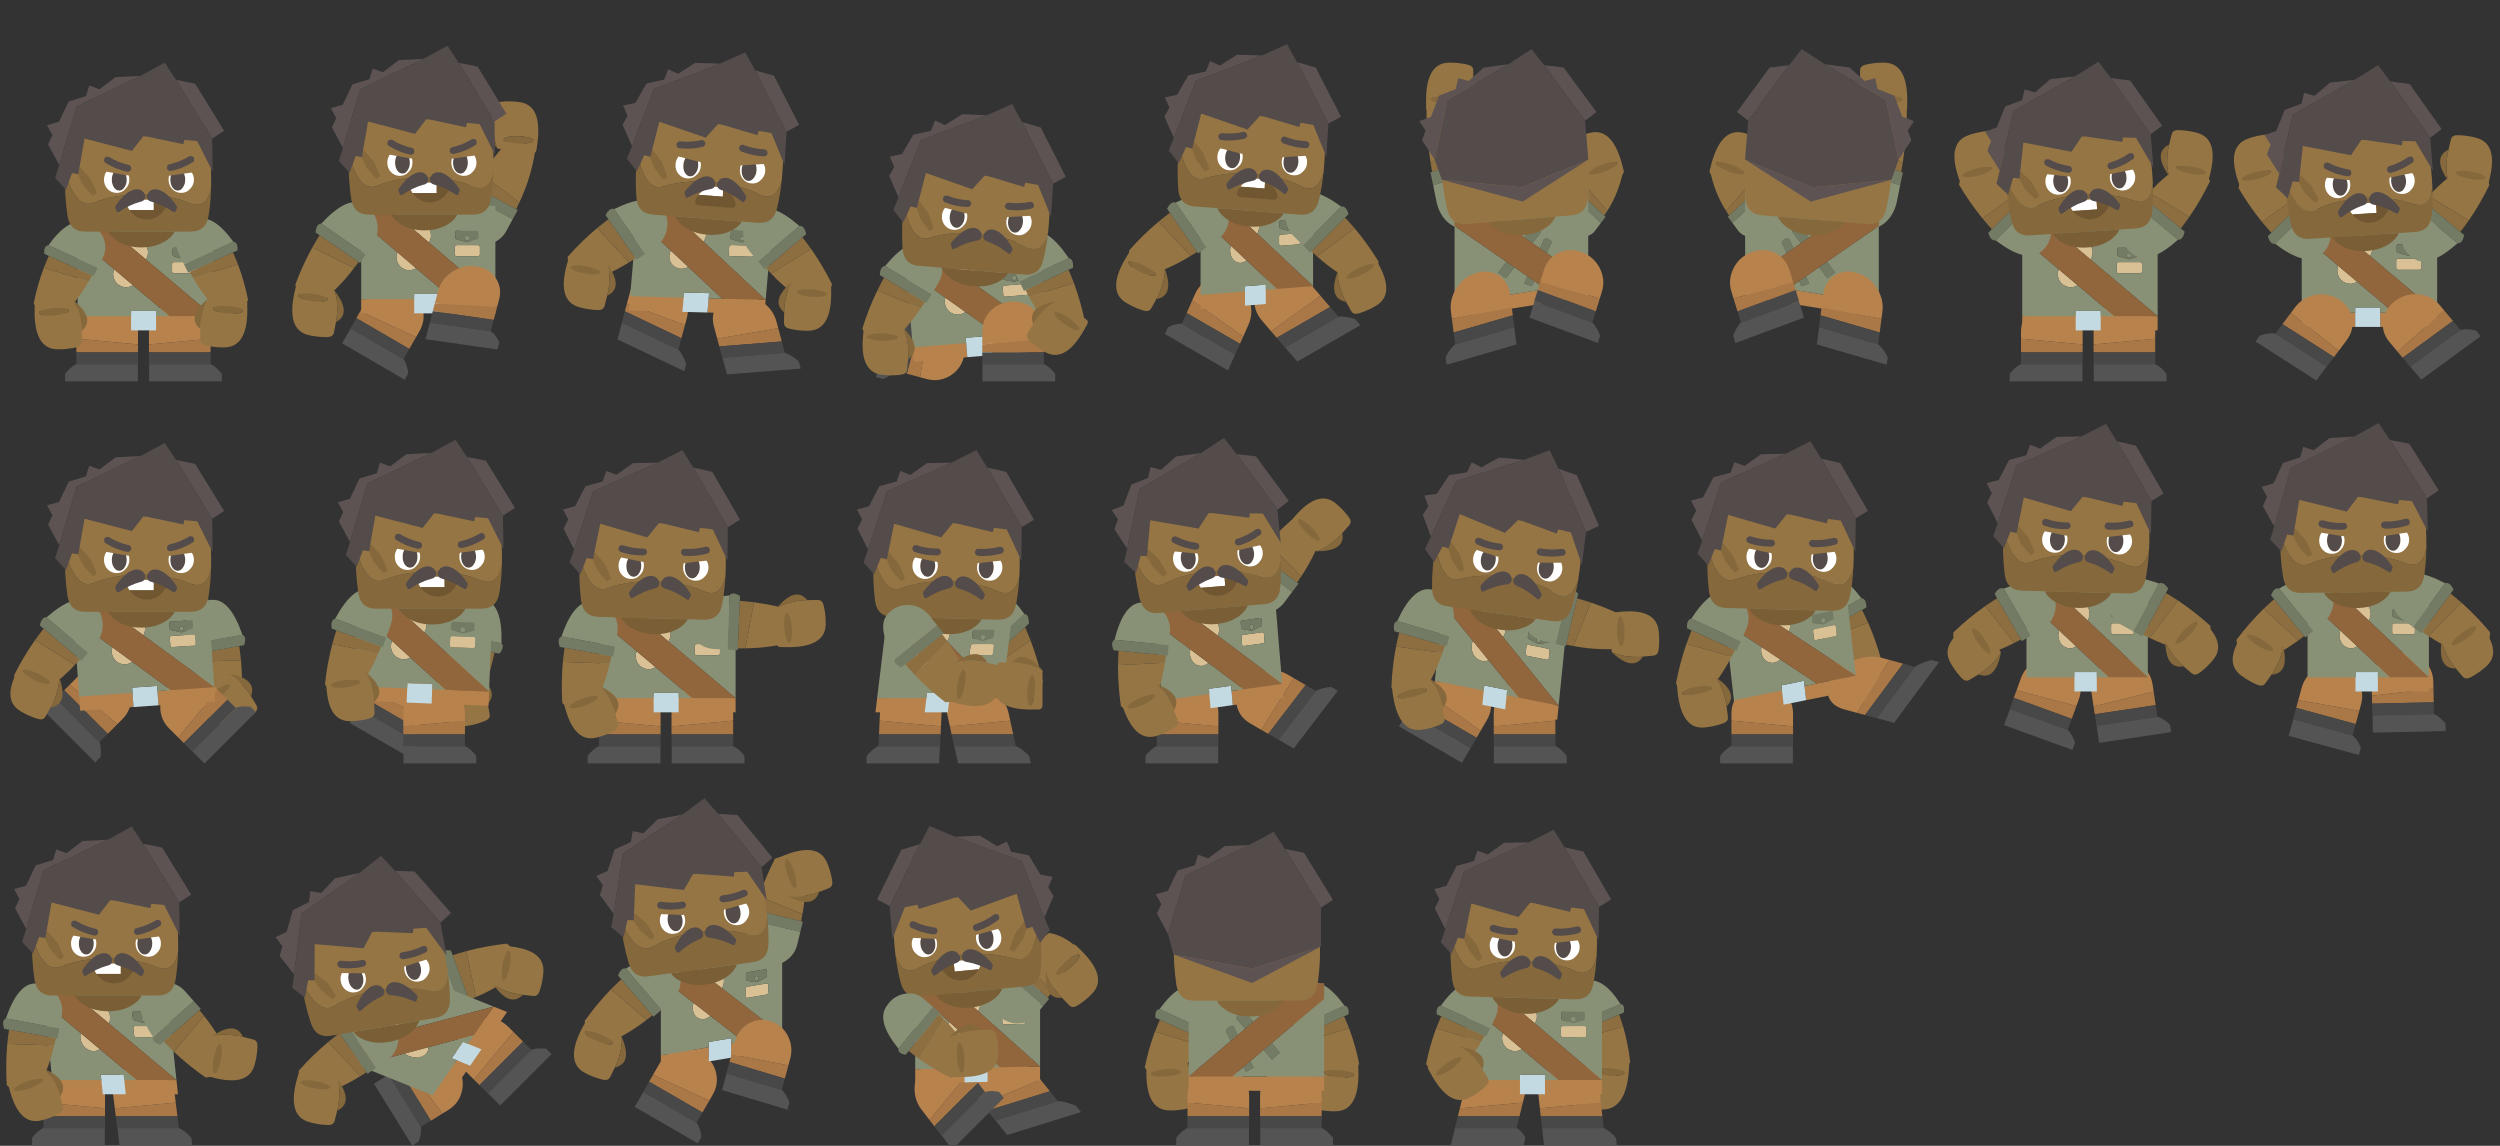 <svg xmlns="http://www.w3.org/2000/svg" version="1.1" xmlns:xlink="http://www.w3.org/1999/xlink"
  preserveAspectRatio="none" x="0px" y="0px" width="720px" height="330px" viewBox="0 0 720 330">
    <rect x="0" y="0" width="720" height="330" fill="#333333" stroke="none"/>
    <defs>
        <g id="Symbol_8_0_Layer0_0_FILL">
            <path fill="#957544" stroke="none" d="
M -8.8 10.4
Q -9.322 16.337 -8.95 22.25 -5.9 25.15 -1.4 26 2.803 18.966 4.7 10.85
L -8.8 10.4 Z"/>

            <path fill="#8C6E40" stroke="none" d="
M 4.7 10.85
Q 4.987 9.822 5.2 8.75
L -8.3 6.3
Q -8.595 8.35 -8.8 10.4
L 4.7 10.85 Z"/>

            <path fill="#747B64" stroke="none" d="
M 5.7 8.85
L 6.2 5.9 -9.2 3.05
Q -10.5 3.65 -9.7 6.05
L -8.3 6.3 5.2 8.75 5.7 8.85 Z"/>

            <path fill="#889176" stroke="none" d="
M 0.55 -6.9
L 0.5 -6.9
Q -0.1 -7 -0.65 -7 -5.7 -7.15 -9.2 3.05
L 6.2 5.9 6.85 2.3
Q 7.45 -0.9 5.6 -3.65 3.75 -6.35 0.55 -6.9 Z"/>
        </g>

        <g id="Symbol_9_0_Layer0_0_FILL">
            <path fill="#957544" stroke="none" d="
M 4.9 -1.85
Q 3.1 -6.8 0.65 -9
L -9 -6.45
Q -10.2 -6.15 -9.95 -5.05
L -9.8 -4.5
Q -7.1 7.6 -0.2 5.8 2.25 5.2 4.65 3.95 6.25 3.15 5.95 1.95
L 5.9 1.7
Q 5.5 0.25 5.1 -1.1
L 5.1 -1.05 4.9 -1.85
M -8.15 -3
Q -8.2 -3.45 -7.05 -4.15 -5.95 -4.85 -4.25 -5.45 -2.5 -6 -1.3 -6.15 0 -6.25 0.05 -5.85 0.15 -5.4 -0.95 -4.7 -2.05 -3.95 -3.8 -3.35 -5.5 -2.75 -6.75 -2.65 -8.05 -2.55 -8.15 -3 Z"/>

            <path fill="#85683B" stroke="none" d="
M -7.05 -4.15
Q -8.2 -3.45 -8.15 -3 -8.05 -2.55 -6.75 -2.65 -5.5 -2.75 -3.8 -3.35 -2.05 -3.95 -0.95 -4.7 0.15 -5.4 0.05 -5.85 0 -6.25 -1.3 -6.15 -2.5 -6 -4.25 -5.45 -5.95 -4.85 -7.05 -4.15
M 5.1 -1.1
Q 8.2 -5.45 0.65 -9 3.1 -6.8 4.9 -1.85
L 5.1 -1.05 5.1 -1.1 Z"/>
        </g>

        <g id="Symbol_18_0_Layer0_0_FILL">
            <path fill="#B8824D" stroke="none" d="
M -19 5.9
L -19 10 20 10 20 5.9 -6.5 5.9 -19 5.9 Z"/>

            <path fill="#747B64" stroke="none" d="
M -1.25 1.45
L -3.25 3.1 -2.55 4.5 -0.3 3.35 -1.25 1.45
M -6.05 -8.45
Q -7.1 -9.05 -8.35 -7.3
L -6.9 -4.35 -4.9 -6.05 -6.05 -8.45
M -2.75 -7.85
L -0.4 -9.85 -3 -12.85
Q -4.4 -13.2 -5.3 -10.8
L -2.75 -7.85
M 4.9 -3.75
L 2.55 -1.8 5 1 7.25 -1 4.9 -3.75 Z"/>

            <path fill="#889176" stroke="none" d="
M -8.35 -7.3
Q -7.1 -9.05 -6.05 -8.45
L -4.9 -6.05 -2.75 -7.85 -5.3 -10.8
Q -4.4 -13.2 -3 -12.85
L -0.4 -9.85 12.85 -21 -19 -21 -19 5.9 -6.9 -4.35 -8.35 -7.3
M 4.9 -3.75
L 7.25 -1 5 1 2.55 -1.8 -1.25 1.45 -0.3 3.35 -2.55 4.5 -3.25 3.1 -6.5 5.9 20 5.9 20 -16.45 4.9 -3.75 Z"/>

            <path fill="#91663C" stroke="none" d="
M 20 -21
L 12.85 -21 -0.4 -9.85 -2.75 -7.85 -4.9 -6.05 -6.9 -4.35 -19 5.9 -6.5 5.9 -3.25 3.1 -1.25 1.45 2.55 -1.8 4.9 -3.75 20 -16.45 20 -21 Z"/>
        </g>

        <g id="Symbol_17_0_Layer0_0_FILL">
            <path fill="#957544" stroke="none" d="
M 18.75 -24.65
Q 18.1 -29.1 13.65 -29.1
L -16.7 -29.1
Q -21.1 -29.1 -21.8 -24.55 -22.35 -20.65 -22.5 -16.7 -22.75 -10.35 -21.8 -3.95 -21.7 -3.4 -21.55 -2.95 -21.4 -2.25 -21.05 -1.7 -19.8 0.55 -16.7 0.55
L -10.15 0.55 9.05 0.55 13.65 0.55
Q 17.85 0.55 18.7 -3.45 18.75 -3.75 18.8 -4 18.85 -4.25 18.9 -4.45 19.45 -8.25 19.55 -12.1 19.6 -14.8 19.5 -17.55 19.3 -21.05 18.75 -24.65 Z"/>

            <path fill="#85683B" stroke="none" d="
M 6.6 3.15
Q 8.35 2 9.05 0.55
L -10.15 0.55
Q -9.45 2 -7.7 3.15 -4.75 5.1 -0.55 5.1 3.65 5.1 6.6 3.15 Z"/>
        </g>

        <g id="Symbol_17_0_Layer0_1_FILL">
            <path fill="#5D5353" stroke="none" d="
M 19.85 -15.05
L 0 -8.7 -22.65 -12.75 0 -4.55 19.85 -15.05
M -0.8 -44.3
L -7.95 -43.95 -12.6 -40.45 -15.55 -41.5 -16.5 -38.45 -21.45 -36.95 -24.25 -31.1 -27.7 -30.1 -26.15 -27.25 -27.4 -24.55 -24.2 -18.65 -19.2 -35.5 -0.8 -44.3
M 9.5 -43.15
L 19.85 -26.25 23.3 -28.5 14.95 -42.05 9.5 -43.15 Z"/>

            <path fill="#544B4B" stroke="none" d="
M 19.85 -26.25
L 9.5 -43.15 9.45 -43.15 6.2 -48.1 -0.8 -44.3 -19.2 -35.5 -24.2 -18.65 -22.65 -12.75 0 -8.7 19.85 -15.05 19.85 -26.25 Z"/>
        </g>

        <g id="Symbol_16_0_Layer0_0_FILL">
            <path fill="#795E36" stroke="none" d="
M 6.6 3.15
Q 8.35 2 9.05 0.55
L -10.15 0.55
Q -9.45 2 -7.7 3.15 -4.75 5.1 -0.55 5.1 3.65 5.1 6.6 3.15 Z"/>

            <path fill="#85683B" stroke="none" d="
M 19.55 -12.1
Q 18.4 -5.9 13.75 -7.5 7.6 -10.15 -0.6 -10.15 -6.75 -10.15 -11.7 -8.65 -12.9 -8.3 -14.05 -7.85 -19.25 -5.45 -22.5 -16.7 -22.75 -10.35 -21.8 -3.95 -21.7 -3.4 -21.55 -2.95 -21.4 -2.25 -21.05 -1.7 -19.8 0.55 -16.7 0.55
L -10.15 0.55 9.05 0.55 13.65 0.55
Q 17.85 0.55 18.7 -3.45 18.75 -3.75 18.8 -4 18.85 -4.25 18.9 -4.45 19.45 -8.25 19.55 -12.1 Z"/>

            <path fill="#957544" stroke="none" d="
M 18.75 -24.65
Q 18.1 -29.1 13.65 -29.1
L -16.7 -29.1
Q -21.1 -29.1 -21.8 -24.55 -22.35 -20.65 -22.5 -16.7 -19.25 -5.45 -14.05 -7.85 -12.9 -8.3 -11.7 -8.65 -6.75 -10.15 -0.6 -10.15 7.6 -10.15 13.75 -7.5 18.4 -5.9 19.55 -12.1 19.6 -14.8 19.5 -17.55 19.3 -21.05 18.75 -24.65 Z"/>
        </g>

        <g id="Symbol_16_0_Layer0_0_MEMBER_0_FILL">
            <path fill="#85683B" stroke="none" d="
M -19.2 -16.85
L -17.4 -13
Q -17.35 -12.95 -17.35 -12.9
L -14.75 -9.95
Q -14.65 -9.85 -14.45 -9.85 -14.3 -9.8 -14.15 -9.9
L -13.6 -10.3
Q -13.5 -10.4 -13.45 -10.55 -13.4 -10.7 -13.45 -10.85
L -15.15 -14.55
Q -15.15 -14.6 -15.2 -14.65
L -17.9 -17.75
Q -17.95 -17.85 -18.15 -17.85 -18.3 -17.9 -18.45 -17.8
L -19.1 -17.35
Q -19.2 -17.3 -19.25 -17.15 -19.25 -17 -19.2 -16.85 Z"/>
        </g>

        <g id="Symbol_16_0_Layer0_1_FILL">
            <path fill="#544B4B" stroke="none" d="
M -3.95 -20
Q -3.55 -20.15 -3.35 -20.5 -3.1 -20.85 -3.25 -21.25 -3.45 -21.65 -3.75 -21.85 -4.15 -22.05 -4.5 -21.9 -7.5 -21 -10.45 -21.1 -10.9 -21.05 -11.15 -20.8 -11.5 -20.55 -11.45 -20.1 -11.5 -19.7 -11.2 -19.4 -10.95 -19.05 -10.5 -19.1 -7.2 -18.95 -3.95 -20
M 14.55 -20.4
Q 14.2 -20.65 13.8 -20.7 10.9 -20.55 7.9 -21.45 7.5 -21.65 7.1 -21.4 6.8 -21.3 6.6 -20.85 6.5 -20.4 6.7 -20.05 6.9 -19.75 7.3 -19.55 10.6 -18.55 13.8 -18.65 14.3 -18.65 14.55 -18.95 14.9 -19.25 14.85 -19.65 14.85 -20.15 14.55 -20.4 Z"/>

            <path fill="#FFFFFF" stroke="none" d="
M 2.95 -8.55
Q 2.05 -8.85 1 -8.85 -1.45 -8.85 -3.25 -7.05 -3.7 -6.65 -4 -6.15
L 3 -6.15 2.95 -8.55 Z"/>

            <path fill="#705732" stroke="none" d="
M 5.25 -7.05
L 5.2 -7.1
Q 4.2 -8.1 2.95 -8.55
L 3 -6.15 -4 -6.15
Q -4.25 -5.8 -4.45 -5.4 -4.7 -4.95 -4.8 -4.45 -4.9 -4.1 -4.8 -3.85 -4.7 -3.5 -4.4 -3.35 -4.15 -3.15 -3.85 -3.15
L 5.85 -3.15
Q 6.15 -3.15 6.45 -3.35 6.7 -3.5 6.8 -3.85 6.9 -4.1 6.85 -4.45 6.7 -4.95 6.45 -5.4 6 -6.3 5.25 -7.05 Z"/>
        </g>

        <g id="Symbol_16_0_Layer0_1_MEMBER_0_FILL">
            <path fill="#544B4B" stroke="none" d="
M -4.75 -14.4
Q -4.75 -15.1 -4.95 -15.7
L -8.6 -16.35
Q -9.05 -15.5 -9.05 -14.4 -9.05 -13.1 -8.45 -12.2 -7.8 -11.25 -6.9 -11.25 -6 -11.25 -5.4 -12.2 -4.75 -13.1 -4.75 -14.4
M 12.1 -14.4
Q 12.1 -15.35 11.75 -16.15
L 7.95 -15.6
Q 7.8 -15.05 7.8 -14.4 7.8 -13.1 8.4 -12.2 9.05 -11.25 9.95 -11.25 10.85 -11.25 11.45 -12.2 12.1 -13.1 12.1 -14.4 Z"/>

            <path fill="#FFFFFF" stroke="none" d="
M -4.95 -15.7
Q -4.75 -15.1 -4.75 -14.4 -4.75 -13.1 -5.4 -12.2 -6 -11.25 -6.9 -11.25 -7.8 -11.25 -8.45 -12.2 -9.05 -13.1 -9.05 -14.4 -9.05 -15.5 -8.6 -16.35
L -10.6 -16.7
Q -11.3 -15.7 -11.3 -14.4 -11.3 -12.85 -10.3 -11.75 -9.2 -10.6 -7.65 -10.6 -6.1 -10.6 -5.1 -11.75 -4 -12.85 -4 -14.4 -4 -15.05 -4.15 -15.6
L -4.95 -15.7
M 14 -16.45
L 11.75 -16.15
Q 12.1 -15.35 12.1 -14.4 12.1 -13.1 11.45 -12.2 10.85 -11.25 9.95 -11.25 9.05 -11.25 8.4 -12.2 7.8 -13.1 7.8 -14.4 7.8 -15.05 7.95 -15.6
L 7.45 -15.55
Q 7.3 -15 7.3 -14.4 7.3 -12.85 8.3 -11.75 9.4 -10.6 10.95 -10.6 12.5 -10.6 13.5 -11.75 14.6 -12.85 14.6 -14.4 14.6 -15.55 14 -16.45 Z"/>
        </g>

        <g id="Symbol_16_0_Layer0_2_FILL">
            <path fill="#544B4B" stroke="none" d="
M 0.45 -8.95
Q 0.9 -9.75 0 -10.9 -0.05 -10.95 -0.1 -11 -1.1 -11.9 -2.6 -11.55 -5.3 -10.8 -7.9 -6.95 -8.05 -6.75 -8.05 -6.5 -8.1 -6.2 -7.95 -6.05
L -7.7 -5.4
Q -7.6 -5.15 -7.45 -5.1 -7.2 -5 -7.05 -5.1 -3.8 -7.25 -0.95 -8 0.25 -8.25 0.45 -8.95
M 9.75 -6.5
Q 9.7 -6.75 9.55 -6.95 6.95 -10.8 4.25 -11.55 2.75 -11.9 1.75 -11 1.7 -10.95 1.7 -10.9 0.75 -9.75 1.2 -8.95 1.4 -8.25 2.6 -8 5.45 -7.25 8.7 -5.1 8.9 -5 9.1 -5.1 9.25 -5.15 9.35 -5.4
L 9.65 -6.05
Q 9.75 -6.2 9.75 -6.5 Z"/>
        </g>

        <g id="Symbol_16_0_Layer0_3_MEMBER_0_FILL">
            <path fill="#5D5353" stroke="none" d="
M -19.2 -35.5
L -0.8 -44.3 -7.95 -43.95 -12.6 -40.45 -15.55 -41.5 -16.5 -38.45 -21.45 -36.95 -24.25 -31.1 -27.7 -30.1 -26.15 -27.25 -27.4 -24.55 -24.2 -18.65 -19.2 -35.5
M 14.95 -42.05
L 9.5 -43.15 19.85 -26.25 23.3 -28.5 14.95 -42.05 Z"/>

            <path fill="#544B4B" stroke="none" d="
M 9.45 -43.15
L 6.2 -48.1 -0.8 -44.3 -19.2 -35.5 -24.2 -18.65 -25.4 -14.9 -22.25 -11.5 -20.5 -16.3 -18.7 -16 -16.9 -26.25 -3.25 -22.7 0 -26.9 1.2 -26.8 11.55 -24.6 11.85 -25.85 15.55 -25.5 20 -16.65 19.85 -26.25 9.5 -43.15 9.45 -43.15 Z"/>
        </g>

        <g id="Symbol_11_0_Layer0_0_FILL">
            <path fill="#AA7847" stroke="none" d="
M 9 7.65
L 9 5.35 -8.75 3.7 -8.75 7.65 9 7.65 Z"/>

            <path fill="#B8824D" stroke="none" d="
M 0.15 -7
L 0.1 -7
Q -3.6 -7 -6.15 -4.5 -8.75 -1.95 -8.75 1.7
L -8.75 3.7 9 5.35 9 1.7
Q 9 -1.95 6.45 -4.5 3.85 -7 0.15 -7 Z"/>

            <path fill="#484848" stroke="none" d="
M 9 11.05
L 9 7.65 -8.75 7.65 -8.75 11 -8.75 11.05 8.95 11.05 9 11.05 Z"/>

            <path fill="#545454" stroke="none" d="
M 8.95 16
L 8.95 11.05 -8.75 11.05 -8.75 11
Q -10.55 11.9 -12 13.85
L -12 16 8.95 16 Z"/>
        </g>

        <g id="Symbol_10_0_Layer0_0_FILL">
            <path fill="#B8824D" stroke="none" d="
M 7.5 5.9
L 3.6 5.9 3.6 10 20 10 20 5.9 7.5 5.9
M -3.6 5.9
L -19 5.9 -19 10 -3.6 10 -3.6 5.9 Z"/>

            <path fill="#C3DAE2" stroke="none" d="
M -3.6 4.4
L -3.6 5.9 -3.6 10 3.6 10 3.6 5.9 3.6 4.4 -3.6 4.4 Z"/>

            <path fill="#D9C195" stroke="none" d="
M -8.5 -7.6
L -8.5 -7.55
Q -9.05 -6.1 -8.45 -4.7 -7.85 -3.25 -6.4 -2.7 -4.95 -2.1 -3.55 -2.75 -3.281 -2.858 -3.05 -3
L -8.5 -7.6
M 0.7 -10.4
L 1 -11.05
Q 1.6 -12.5 0.95 -13.95 0.35 -15.35 -1.1 -15.95 -2.55 -16.5 -3.95 -15.9 -4.559 -15.627 -5.05 -15.25
L 0.7 -10.4
M 8.2 -7.05
Q 8.2 -6.45 8.8 -6.45
L 14.9 -6.45
Q 15.5 -6.45 15.5 -7.05
L 15.5 -9.05
Q 15.5 -9.65 14.9 -9.65
L 8.8 -9.65
Q 8.2 -9.65 8.2 -9.05
L 8.2 -7.05 Z"/>

            <path fill="#889176" stroke="none" d="
M -8.5 -7.55
L -8.5 -7.6 -19 -16.45 -19 5.9 -3.6 5.9 -3.6 4.4 3.6 4.4 3.6 5.9 7.5 5.9 -3.05 -3
Q -3.281 -2.858 -3.55 -2.75 -4.95 -2.1 -6.4 -2.7 -7.85 -3.25 -8.45 -4.7 -9.05 -6.1 -8.5 -7.55
M 1 -11.05
L 0.7 -10.4 20 5.9 20 -21 -11.9 -21 -5.05 -15.25
Q -4.559 -15.627 -3.95 -15.9 -2.55 -16.5 -1.1 -15.95 0.35 -15.35 0.95 -13.95 1.6 -12.5 1 -11.05
M 14.95 -13.7
Q 15.1 -13.55 15.1 -13.4
L 15.1 -11.75
Q 15.1 -11.6 15 -11.5 14.95 -11.4 14.8 -11.35
L 11.85 -10.5
Q 11.75 -10.45 11.65 -10.5
L 8.65 -11.35
Q 8.55 -11.4 8.45 -11.5 8.35 -11.6 8.35 -11.75
L 8.35 -13.4
Q 8.35 -13.55 8.5 -13.7 8.6 -13.8 8.75 -13.8
L 14.7 -13.8
Q 14.85 -13.8 14.95 -13.7
M 8.8 -6.45
Q 8.2 -6.45 8.2 -7.05
L 8.2 -9.05
Q 8.2 -9.65 8.8 -9.65
L 14.9 -9.65
Q 15.5 -9.65 15.5 -9.05
L 15.5 -7.05
Q 15.5 -6.45 14.9 -6.45
L 8.8 -6.45
M 12.4 -11.6
Q 12.4 -11.85 12.2 -12.05 12 -12.25 11.75 -12.25 11.5 -12.25 11.3 -12.05 11.1 -11.85 11.1 -11.6 11.1 -11.35 11.3 -11.15 11.5 -10.95 11.75 -10.95 12 -10.95 12.2 -11.15 12.4 -11.35 12.4 -11.6 Z"/>

            <path fill="#91663C" stroke="none" d="
M -19 -21
L -19 -16.45 -8.5 -7.6 -3.05 -3 7.5 5.9 20 5.9 0.7 -10.4 -5.05 -15.25 -11.9 -21 -19 -21 Z"/>

            <path fill="#747B64" stroke="none" d="
M 15.1 -13.4
Q 15.1 -13.55 14.95 -13.7 14.85 -13.8 14.7 -13.8
L 8.75 -13.8
Q 8.6 -13.8 8.5 -13.7 8.35 -13.55 8.35 -13.4
L 8.35 -11.75
Q 8.35 -11.6 8.45 -11.5 8.55 -11.4 8.65 -11.35
L 11.65 -10.5
Q 11.75 -10.45 11.85 -10.5
L 14.8 -11.35
Q 14.95 -11.4 15 -11.5 15.1 -11.6 15.1 -11.75
L 15.1 -13.4
M 12.2 -12.05
Q 12.4 -11.85 12.4 -11.6 12.4 -11.35 12.2 -11.15 12 -10.95 11.75 -10.95 11.5 -10.95 11.3 -11.15 11.1 -11.35 11.1 -11.6 11.1 -11.85 11.3 -12.05 11.5 -12.25 11.75 -12.25 12 -12.25 12.2 -12.05 Z"/>
        </g>

        <g id="Symbol_12_0_Layer0_0_FILL">
            <path fill="#85683B" stroke="none" d="
M 19.55 -12.1
Q 18.4 -5.9 13.75 -7.5 7.6 -10.15 -0.6 -10.15 -6.75 -10.15 -11.7 -8.65 -12.9 -8.3 -14.05 -7.85 -19.25 -5.45 -22.5 -16.7 -22.75 -10.35 -21.8 -3.95 -21.7 -3.4 -21.55 -2.95 -21.4 -2.25 -21.05 -1.7 -19.8 0.55 -16.7 0.55
L -10.15 0.55 9.05 0.55 13.65 0.55
Q 17.85 0.55 18.7 -3.45 18.75 -3.75 18.8 -4 18.85 -4.25 18.9 -4.45 19.45 -8.25 19.55 -12.1 Z"/>

            <path fill="#957544" stroke="none" d="
M 19.5 -17.55
Q 19.3 -21.05 18.75 -24.65 18.1 -29.1 13.65 -29.1
L -16.7 -29.1
Q -21.1 -29.1 -21.8 -24.55 -22.35 -20.65 -22.5 -16.7 -19.25 -5.45 -14.05 -7.85 -12.9 -8.3 -11.7 -8.65 -6.75 -10.15 -0.6 -10.15 7.6 -10.15 13.75 -7.5 18.4 -5.9 19.55 -12.1 19.6 -14.8 19.5 -17.55 Z"/>

            <path fill="#795E36" stroke="none" d="
M -7.7 3.15
Q -4.75 5.1 -0.55 5.1 3.65 5.1 6.6 3.15 8.35 2 9.05 0.55
L -10.15 0.55
Q -9.45 2 -7.7 3.15 Z"/>
        </g>

        <g id="Symbol_12_0_Layer0_0_MEMBER_0_FILL">
            <path fill="#85683B" stroke="none" d="
M -19.2 -16.85
L -17.4 -13
Q -17.35 -12.95 -17.35 -12.9
L -14.75 -9.95
Q -14.65 -9.85 -14.45 -9.85 -14.3 -9.8 -14.15 -9.9
L -13.6 -10.3
Q -13.5 -10.4 -13.45 -10.55 -13.4 -10.7 -13.45 -10.85
L -15.15 -14.55
Q -15.15 -14.6 -15.2 -14.65
L -17.9 -17.75
Q -17.95 -17.85 -18.15 -17.85 -18.3 -17.9 -18.45 -17.8
L -19.1 -17.35
Q -19.2 -17.3 -19.25 -17.15 -19.25 -17 -19.2 -16.85 Z"/>
        </g>

        <g id="Symbol_12_0_Layer0_1_FILL">
            <path fill="#544B4B" stroke="none" d="
M 14.2 -19.4
Q 14.6 -19.6 14.65 -20 14.75 -20.4 14.55 -20.75 14.35 -21.15 13.9 -21.2 13.55 -21.3 13.15 -21.1 10.65 -19.55 7.6 -18.85 7.2 -18.8 7 -18.45 6.8 -18.1 6.85 -17.65 6.95 -17.25 7.3 -17.05 7.65 -16.85 8.05 -16.9 11.45 -17.65 14.2 -19.4
M -3.9 -16.85
Q -3.55 -17.05 -3.45 -17.45 -3.4 -17.9 -3.6 -18.25 -3.8 -18.6 -4.2 -18.65 -7.25 -19.35 -9.75 -20.9 -10.15 -21.1 -10.5 -21 -10.95 -20.95 -11.15 -20.55 -11.35 -20.2 -11.25 -19.8 -11.2 -19.4 -10.8 -19.2 -8.05 -17.45 -4.65 -16.7 -4.25 -16.65 -3.9 -16.85 Z"/>

            <path fill="#FFFFFF" stroke="none" d="
M 3.05 -5.65
L 3.05 -8.65 -3.8 -8.65
Q -4.1 -8.65 -4.35 -8.45 -4.65 -8.3 -4.75 -7.95 -4.85 -7.7 -4.75 -7.35 -4.65 -6.85 -4.4 -6.4 -4.2 -6 -3.95 -5.65
L 3.05 -5.65 Z"/>

            <path fill="#705732" stroke="none" d="
M 6.5 -8.45
Q 6.2 -8.65 5.9 -8.65
L 3.05 -8.65 3.05 -5.65 -3.95 -5.65
Q -3.65 -5.15 -3.2 -4.75 -1.4 -2.95 1.05 -2.95 3.5 -2.95 5.25 -4.7
L 5.3 -4.75
Q 6.05 -5.5 6.5 -6.4 6.75 -6.85 6.9 -7.35 6.95 -7.7 6.85 -7.95 6.75 -8.3 6.5 -8.45 Z"/>
        </g>

        <g id="Symbol_12_0_Layer0_1_MEMBER_0_FILL">
            <path fill="#544B4B" stroke="none" d="
M -8.6 -16.35
Q -9.05 -15.5 -9.05 -14.4 -9.05 -13.1 -8.45 -12.2 -7.8 -11.25 -6.9 -11.25 -6 -11.25 -5.4 -12.2 -4.75 -13.1 -4.75 -14.4 -4.75 -15.1 -4.95 -15.7
L -8.6 -16.35
M 12.1 -14.4
Q 12.1 -15.35 11.75 -16.15
L 7.95 -15.6
Q 7.8 -15.05 7.8 -14.4 7.8 -13.1 8.4 -12.2 9.05 -11.25 9.95 -11.25 10.85 -11.25 11.45 -12.2 12.1 -13.1 12.1 -14.4 Z"/>

            <path fill="#FFFFFF" stroke="none" d="
M -9.05 -14.4
Q -9.05 -15.5 -8.6 -16.35
L -10.6 -16.7
Q -11.3 -15.7 -11.3 -14.4 -11.3 -12.85 -10.3 -11.75 -9.2 -10.6 -7.65 -10.6 -6.1 -10.6 -5.1 -11.75 -4 -12.85 -4 -14.4 -4 -15.05 -4.15 -15.6
L -4.95 -15.7
Q -4.75 -15.1 -4.75 -14.4 -4.75 -13.1 -5.4 -12.2 -6 -11.25 -6.9 -11.25 -7.8 -11.25 -8.45 -12.2 -9.05 -13.1 -9.05 -14.4
M 14 -16.45
L 11.75 -16.15
Q 12.1 -15.35 12.1 -14.4 12.1 -13.1 11.45 -12.2 10.85 -11.25 9.95 -11.25 9.05 -11.25 8.4 -12.2 7.8 -13.1 7.8 -14.4 7.8 -15.05 7.95 -15.6
L 7.45 -15.55
Q 7.3 -15 7.3 -14.4 7.3 -12.85 8.3 -11.75 9.4 -10.6 10.95 -10.6 12.5 -10.6 13.5 -11.75 14.6 -12.85 14.6 -14.4 14.6 -15.55 14 -16.45 Z"/>
        </g>

        <g id="Symbol_12_0_Layer0_2_FILL">
            <path fill="#544B4B" stroke="none" d="
M 9.75 -6.5
Q 9.7 -6.75 9.55 -6.95 6.95 -10.8 4.25 -11.55 2.75 -11.9 1.75 -11 1.7 -10.95 1.7 -10.9 0.75 -9.75 1.2 -8.95 1.4 -8.25 2.6 -8 5.45 -7.25 8.7 -5.1 8.9 -5 9.1 -5.1 9.25 -5.15 9.35 -5.4
L 9.65 -6.05
Q 9.75 -6.2 9.75 -6.5
M -2.6 -11.55
Q -5.3 -10.8 -7.9 -6.95 -8.05 -6.75 -8.05 -6.5 -8.1 -6.2 -7.95 -6.05
L -7.7 -5.4
Q -7.6 -5.15 -7.45 -5.1 -7.2 -5 -7.05 -5.1 -3.8 -7.25 -0.95 -8 0.25 -8.25 0.45 -8.95 0.9 -9.75 0 -10.9 -0.05 -10.95 -0.1 -11 -1.1 -11.9 -2.6 -11.55 Z"/>
        </g>

        <g id="Symbol_12_0_Layer0_3_MEMBER_0_FILL">
            <path fill="#5D5353" stroke="none" d="
M 9.5 -43.15
L 19.85 -26.25 23.3 -28.5 14.95 -42.05 9.5 -43.15
M -0.8 -44.3
L -7.95 -43.95 -12.6 -40.45 -15.55 -41.5 -16.5 -38.45 -21.45 -36.95 -24.25 -31.1 -27.7 -30.1 -26.15 -27.25 -27.4 -24.55 -24.2 -18.65 -19.2 -35.5 -0.8 -44.3 Z"/>

            <path fill="#544B4B" stroke="none" d="
M 9.5 -43.15
L 9.45 -43.15 6.2 -48.1 -0.8 -44.3 -19.2 -35.5 -24.2 -18.65 -25.4 -14.9 -22.25 -11.5 -20.5 -16.3 -18.7 -16 -16.9 -26.25 -3.25 -22.7 0 -26.9 1.2 -26.8 11.55 -24.6 11.85 -25.85 15.55 -25.5 20 -16.65 19.85 -26.25 9.5 -43.15 Z"/>
        </g>

        <g id="Symbol_15_0_Layer0_0_FILL">
            <path fill="#795E36" stroke="none" d="
M 6.6 3.15
Q 8.35 2 9.05 0.55
L -10.15 0.55
Q -9.45 2 -7.7 3.15 -4.75 5.1 -0.55 5.1 3.65 5.1 6.6 3.15 Z"/>

            <path fill="#85683B" stroke="none" d="
M 19.55 -12.1
Q 18.4 -5.9 13.75 -7.5 7.6 -10.15 -0.6 -10.15 -6.75 -10.15 -11.7 -8.65 -12.9 -8.3 -14.05 -7.85 -19.25 -5.45 -22.5 -16.7 -22.75 -10.35 -21.8 -3.95 -21.7 -3.4 -21.55 -2.95 -21.4 -2.25 -21.05 -1.7 -19.8 0.55 -16.7 0.55
L -10.15 0.55 9.05 0.55 13.65 0.55
Q 17.85 0.55 18.7 -3.45 18.75 -3.75 18.8 -4 18.85 -4.25 18.9 -4.45 19.45 -8.25 19.55 -12.1 Z"/>

            <path fill="#957544" stroke="none" d="
M 18.75 -24.65
Q 18.1 -29.1 13.65 -29.1
L -16.7 -29.1
Q -21.1 -29.1 -21.8 -24.55 -22.35 -20.65 -22.5 -16.7 -19.25 -5.45 -14.05 -7.85 -12.9 -8.3 -11.7 -8.65 -6.75 -10.15 -0.6 -10.15 7.6 -10.15 13.75 -7.5 18.4 -5.9 19.55 -12.1 19.6 -14.8 19.5 -17.55 19.3 -21.05 18.75 -24.65 Z"/>
        </g>

        <g id="Symbol_15_0_Layer0_0_MEMBER_0_FILL">
            <path fill="#85683B" stroke="none" d="
M -19.2 -16.85
L -17.4 -13
Q -17.35 -12.95 -17.35 -12.9
L -14.75 -9.95
Q -14.65 -9.85 -14.45 -9.85 -14.3 -9.8 -14.15 -9.9
L -13.6 -10.3
Q -13.5 -10.4 -13.45 -10.55 -13.4 -10.7 -13.45 -10.85
L -15.15 -14.55
Q -15.15 -14.6 -15.2 -14.65
L -17.9 -17.75
Q -17.95 -17.85 -18.15 -17.85 -18.3 -17.9 -18.45 -17.8
L -19.1 -17.35
Q -19.2 -17.3 -19.25 -17.15 -19.25 -17 -19.2 -16.85 Z"/>
        </g>

        <g id="Symbol_15_0_Layer0_1_FILL">
            <path fill="#544B4B" stroke="none" d="
M -4.15 -17.5
Q -3.75 -17.55 -3.45 -17.85 -3.2 -18.1 -3.2 -18.5 -3.3 -18.95 -3.55 -19.25 -3.8 -19.5 -4.25 -19.45 -7.35 -19.35 -10.15 -20.25 -10.6 -20.3 -10.95 -20.15 -11.35 -19.95 -11.4 -19.5 -11.55 -19.1 -11.3 -18.8 -11.15 -18.4 -10.75 -18.3 -7.65 -17.3 -4.15 -17.5
M 14.35 -20.35
Q 14 -20.5 13.55 -20.45 10.75 -19.6 7.65 -19.7 7.2 -19.75 6.9 -19.45 6.65 -19.2 6.55 -18.75 6.55 -18.3 6.85 -18 7.15 -17.75 7.55 -17.65 11 -17.55 14.1 -18.5 14.55 -18.6 14.75 -18.95 14.95 -19.35 14.8 -19.75 14.7 -20.2 14.35 -20.35 Z"/>
        </g>

        <g id="Symbol_15_0_Layer0_1_MEMBER_0_FILL">
            <path fill="#544B4B" stroke="none" d="
M -4.75 -14.4
Q -4.75 -15.1 -4.95 -15.7
L -8.6 -16.35
Q -9.05 -15.5 -9.05 -14.4 -9.05 -13.1 -8.45 -12.2 -7.8 -11.25 -6.9 -11.25 -6 -11.25 -5.4 -12.2 -4.75 -13.1 -4.75 -14.4
M 12.1 -14.4
Q 12.1 -15.35 11.75 -16.15
L 7.95 -15.6
Q 7.8 -15.05 7.8 -14.4 7.8 -13.1 8.4 -12.2 9.05 -11.25 9.95 -11.25 10.85 -11.25 11.45 -12.2 12.1 -13.1 12.1 -14.4 Z"/>

            <path fill="#FFFFFF" stroke="none" d="
M -4.95 -15.7
Q -4.75 -15.1 -4.75 -14.4 -4.75 -13.1 -5.4 -12.2 -6 -11.25 -6.9 -11.25 -7.8 -11.25 -8.45 -12.2 -9.05 -13.1 -9.05 -14.4 -9.05 -15.5 -8.6 -16.35
L -10.6 -16.7
Q -11.3 -15.7 -11.3 -14.4 -11.3 -12.85 -10.3 -11.75 -9.2 -10.6 -7.65 -10.6 -6.1 -10.6 -5.1 -11.75 -4 -12.85 -4 -14.4 -4 -15.05 -4.15 -15.6
L -4.95 -15.7
M 14 -16.45
L 11.75 -16.15
Q 12.1 -15.35 12.1 -14.4 12.1 -13.1 11.45 -12.2 10.85 -11.25 9.95 -11.25 9.05 -11.25 8.4 -12.2 7.8 -13.1 7.8 -14.4 7.8 -15.05 7.95 -15.6
L 7.45 -15.55
Q 7.3 -15 7.3 -14.4 7.3 -12.85 8.3 -11.75 9.4 -10.6 10.95 -10.6 12.5 -10.6 13.5 -11.75 14.6 -12.85 14.6 -14.4 14.6 -15.55 14 -16.45 Z"/>
        </g>

        <g id="Symbol_15_0_Layer0_2_FILL">
            <path fill="#544B4B" stroke="none" d="
M 0.45 -8.95
Q 0.9 -9.75 0 -10.9 -0.05 -10.95 -0.1 -11 -1.1 -11.9 -2.6 -11.55 -5.3 -10.8 -7.9 -6.95 -8.05 -6.75 -8.05 -6.5 -8.1 -6.2 -7.95 -6.05
L -7.7 -5.4
Q -7.6 -5.15 -7.45 -5.1 -7.2 -5 -7.05 -5.1 -3.8 -7.25 -0.95 -8 0.25 -8.25 0.45 -8.95
M 9.75 -6.5
Q 9.7 -6.75 9.55 -6.95 6.95 -10.8 4.25 -11.55 2.75 -11.9 1.75 -11 1.7 -10.95 1.7 -10.9 0.75 -9.75 1.2 -8.95 1.4 -8.25 2.6 -8 5.45 -7.25 8.7 -5.1 8.9 -5 9.1 -5.1 9.25 -5.15 9.35 -5.4
L 9.65 -6.05
Q 9.75 -6.2 9.75 -6.5 Z"/>
        </g>

        <g id="Symbol_15_0_Layer0_3_MEMBER_0_FILL">
            <path fill="#5D5353" stroke="none" d="
M -19.2 -35.5
L -0.8 -44.3 -7.95 -43.95 -12.6 -40.45 -15.55 -41.5 -16.5 -38.45 -21.45 -36.95 -24.25 -31.1 -27.7 -30.1 -26.15 -27.25 -27.4 -24.55 -24.2 -18.65 -19.2 -35.5
M 14.95 -42.05
L 9.5 -43.15 19.85 -26.25 23.3 -28.5 14.95 -42.05 Z"/>

            <path fill="#544B4B" stroke="none" d="
M 9.45 -43.15
L 6.2 -48.1 -0.8 -44.3 -19.2 -35.5 -24.2 -18.65 -25.4 -14.9 -22.25 -11.5 -20.5 -16.3 -18.7 -16 -16.9 -26.25 -3.25 -22.7 0 -26.9 1.2 -26.8 11.55 -24.6 11.85 -25.85 15.55 -25.5 20 -16.65 19.85 -26.25 9.5 -43.15 9.45 -43.15 Z"/>
        </g>
    </defs>

    <g id="armLeft"
      transform="matrix( 0.866, 0.5, 0.411, -1.168, 539.45,57.15) ">
        <g transform="matrix( 1, 0, 0, 1, 0,0) ">
            <use xlink:href="#Symbol_8_0_Layer0_0_FILL"/>
        </g>
    </g>

    <g id="handLeft"
      transform="matrix( -0.966, -0.259, 0.259, -0.966, 540.95,23.6) ">
        <g transform="matrix( 1, 0, 0, 1, 0,0) ">
            <use xlink:href="#Symbol_9_0_Layer0_0_FILL"/>
        </g>
    </g>

    <g id="armRight"
      transform="matrix( -0.637, 0.771, -0.562, -0.464, 506.2,62.15) ">
        <g transform="matrix( 1, 0, 0, 1, 0,0) ">
            <use xlink:href="#Symbol_8_0_Layer0_0_FILL"/>
        </g>
    </g>

    <g id="handRight"
      transform="matrix( 1, 0.01, 0.01, -1, 502.4,44.1) ">
        <g transform="matrix( 1, 0, 0, 1, 0,0) ">
            <use xlink:href="#Symbol_9_0_Layer0_0_FILL"/>
        </g>
    </g>

    <g transform="matrix( 0.987, 0.159, 0, 1, 521.35,78.35) ">
        <g transform="matrix( 1, 0, 0, 1, 0,0) ">
            <use xlink:href="#Symbol_18_0_Layer0_0_FILL"/>
        </g>
    </g>

    <g transform="matrix( 1, 0, 0, 1, 971,53.7) ">
        <g transform="matrix( 1, 0, 0, 1, 0,0) ">
            <use xlink:href="#Symbol_17_0_Layer0_0_FILL"/>
        </g>

        <g transform="matrix( 1, 0, 0, 1, 0,0) ">
            <use xlink:href="#Symbol_17_0_Layer0_1_FILL"/>
        </g>
    </g>

    <g transform="matrix( 1, 0, 0, 1, 850.6,53.65) ">
        <g transform="matrix( 1, 0, 0, 1, 0,0) ">
            <use xlink:href="#Symbol_16_0_Layer0_0_FILL"/>
        </g>

        <g transform="matrix( 1, 0, 0, 1, 0,0) ">
            <use xlink:href="#Symbol_16_0_Layer0_0_MEMBER_0_FILL"/>
        </g>

        <g transform="matrix( 1, 0, 0, 1, 0,0) ">
            <use xlink:href="#Symbol_16_0_Layer0_1_FILL"/>
        </g>

        <g transform="matrix( 1, 0, 0, 1, 0,0) ">
            <use xlink:href="#Symbol_16_0_Layer0_1_MEMBER_0_FILL"/>
        </g>

        <g transform="matrix( 1, 0, 0, 1, 0,0) ">
            <use xlink:href="#Symbol_16_0_Layer0_2_FILL"/>
        </g>

        <g transform="matrix( 1, 0, 0, 1, 0,0) ">
            <use xlink:href="#Symbol_16_0_Layer0_3_MEMBER_0_FILL"/>
        </g>
    </g>

    <g id="armRight_FL"
      transform="matrix( -0.988, 0.259, 0.16, 0.872, 457.1,288.85) ">
        <g transform="matrix( 1, 0, 0, 1, 0,0) ">
            <use xlink:href="#Symbol_8_0_Layer0_0_FILL"/>
        </g>
    </g>

    <g id="handRight_FL"
      transform="matrix( -0.988, 0.259, 0.177, 0.966, 460.3,314) ">
        <g transform="matrix( 1, 0, 0, 1, 0,0) ">
            <use xlink:href="#Symbol_9_0_Layer0_0_FILL"/>
        </g>
    </g>

    <g id="legLeft" transform="matrix( 1, 0, 0, 1, 21.25,313.85) ">
        <g transform="matrix( 1, 0, 0, 1, 0,0) ">
            <use xlink:href="#Symbol_11_0_Layer0_0_FILL"/>
        </g>
    </g>

    <g id="legRight" transform="matrix( -1, 0, 0.124, 1, 41.4,313.85) ">
        <g transform="matrix( 1, 0, 0, 1, 0,0) ">
            <use xlink:href="#Symbol_11_0_Layer0_0_FILL"/>
        </g>
    </g>

    <g id="body" transform="matrix( 0.917, 0, 0.107, 1, 31.85,305.15) ">
        <g transform="matrix( 1, 0, 0, 1, 0,0) ">
            <use xlink:href="#Symbol_10_0_Layer0_0_FILL"/>
        </g>
    </g>

    <g id="armLeft_FL" transform="matrix( 1, 0, 0, 1, 10.9,290.25) ">
        <g transform="matrix( 1, 0, 0, 1, 0,0) ">
            <use xlink:href="#Symbol_8_0_Layer0_0_FILL"/>
        </g>
    </g>

    <g id="handLeft_FL" transform="matrix( 1, 0, 0, 1, 12.2,316.85) ">
        <g transform="matrix( 1, 0, 0, 1, 0,0) ">
            <use xlink:href="#Symbol_9_0_Layer0_0_FILL"/>
        </g>
    </g>

    <g id="armRight_FL_FL"
      transform="matrix( 0.619, -0.785, 0.785, 0.619, 47.35,289.55) ">
        <g transform="matrix( 1, 0, 0, 1, 0,0) ">
            <use xlink:href="#Symbol_8_0_Layer0_0_FILL"/>
        </g>
    </g>

    <g id="handRight_FL_FL"
      transform="matrix( 0.5, -0.866, 0.866, 0.5, 68.4,303.6) ">
        <g transform="matrix( 1, 0, 0, 1, 0,0) ">
            <use xlink:href="#Symbol_9_0_Layer0_0_FILL"/>
        </g>
    </g>

    <g id="head" transform="matrix( 1, 0, 0, 1, 31.75,286.15) ">
        <g transform="matrix( 1, 0, 0, 1, 0,0) ">
            <use xlink:href="#Symbol_12_0_Layer0_0_FILL"/>
        </g>

        <g transform="matrix( 1, 0, 0, 1, 0,0) ">
            <use xlink:href="#Symbol_12_0_Layer0_0_MEMBER_0_FILL"/>
        </g>

        <g transform="matrix( 1, 0, 0, 1, 0,0) ">
            <use xlink:href="#Symbol_12_0_Layer0_1_FILL"/>
        </g>

        <g transform="matrix( 1, 0, 0, 1, 0,0) ">
            <use xlink:href="#Symbol_12_0_Layer0_1_MEMBER_0_FILL"/>
        </g>

        <g transform="matrix( 1, 0, 0, 1, 0,0) ">
            <use xlink:href="#Symbol_12_0_Layer0_2_FILL"/>
        </g>

        <g transform="matrix( 1, 0, 0, 1, 0,0) ">
            <use xlink:href="#Symbol_12_0_Layer0_3_MEMBER_0_FILL"/>
        </g>
    </g>

    <g id="legLeft_FL" transform="matrix( 1, 0, 0, 1, 30.75,93.85) ">
        <g transform="matrix( 1, 0, 0, 1, 0,0) ">
            <use xlink:href="#Symbol_11_0_Layer0_0_FILL"/>
        </g>
    </g>

    <g id="legRight_FL" transform="matrix( -1, 0, 0, 1, 51.9,93.85) ">
        <g transform="matrix( 1, 0, 0, 1, 0,0) ">
            <use xlink:href="#Symbol_11_0_Layer0_0_FILL"/>
        </g>
    </g>

    <g id="body_FL" transform="matrix( 1, 0, 0, 1, 41.35,85.15) ">
        <g transform="matrix( 1, 0, 0, 1, 0,0) ">
            <use xlink:href="#Symbol_10_0_Layer0_0_FILL"/>
        </g>
    </g>

    <g id="armLeft_FL_FL"
      transform="matrix( 0.966, 0.259, -0.234, 0.872, 23.55,70.35) ">
        <g transform="matrix( 1, 0, 0, 1, 0,0) ">
            <use xlink:href="#Symbol_8_0_Layer0_0_FILL"/>
        </g>
    </g>

    <g id="handLeft_FL_FL"
      transform="matrix( 0.966, 0.259, -0.259, 0.966, 18.3,95.05) ">
        <g transform="matrix( 1, 0, 0, 1, 0,0) ">
            <use xlink:href="#Symbol_9_0_Layer0_0_FILL"/>
        </g>
    </g>

    <g id="armRight_FL_FL_FL"
      transform="matrix( -0.966, 0.259, 0.234, 0.872, 57.6,69.35) ">
        <g transform="matrix( 1, 0, 0, 1, 0,0) ">
            <use xlink:href="#Symbol_8_0_Layer0_0_FILL"/>
        </g>
    </g>

    <g id="handRight_FL_FL_FL"
      transform="matrix( -0.966, 0.259, 0.259, 0.966, 62.9,94.5) ">
        <g transform="matrix( 1, 0, 0, 1, 0,0) ">
            <use xlink:href="#Symbol_9_0_Layer0_0_FILL"/>
        </g>
    </g>

    <g id="head_FL" transform="matrix( 1, 0, 0, 1, 41.25,66.15) ">
        <g transform="matrix( 1, 0, 0, 1, 0,0) ">
            <use xlink:href="#Symbol_12_0_Layer0_0_FILL"/>
        </g>

        <g transform="matrix( 1, 0, 0, 1, 0,0) ">
            <use xlink:href="#Symbol_12_0_Layer0_0_MEMBER_0_FILL"/>
        </g>

        <g transform="matrix( 1, 0, 0, 1, 0,0) ">
            <use xlink:href="#Symbol_12_0_Layer0_1_FILL"/>
        </g>

        <g transform="matrix( 1, 0, 0, 1, 0,0) ">
            <use xlink:href="#Symbol_12_0_Layer0_1_MEMBER_0_FILL"/>
        </g>

        <g transform="matrix( 1, 0, 0, 1, 0,0) ">
            <use xlink:href="#Symbol_12_0_Layer0_2_FILL"/>
        </g>

        <g transform="matrix( 1, 0, 0, 1, 0,0) ">
            <use xlink:href="#Symbol_12_0_Layer0_3_MEMBER_0_FILL"/>
        </g>
    </g>

    <g id="legLeft_FL_FL"
      transform="matrix( -0.859, -0.5, -0.496, 0.866, 114.15,89.5) ">
        <g transform="matrix( 1, 0, 0, 1, 0,0) ">
            <use xlink:href="#Symbol_11_0_Layer0_0_FILL"/>
        </g>
    </g>

    <g id="armRight_FL_FL_FL_FL"
      transform="matrix( 0.774, 0.625, 0.62, -0.78, 139.2,63.85) ">
        <g transform="matrix( 1, 0, 0, 1, 0,0) ">
            <use xlink:href="#Symbol_8_0_Layer0_0_FILL"/>
        </g>
    </g>

    <g id="body_FL_FL" transform="matrix( 0.991, 0, 0, 1, 122.85,80.25) ">
        <g transform="matrix( 1, 0, 0, 1, 0,0) ">
            <use xlink:href="#Symbol_10_0_Layer0_0_FILL"/>
        </g>
    </g>

    <g id="armLeft_FL_FL_FL"
      transform="matrix( 0.906, 0.406, -0.403, 0.914, 102.1,65.35) ">
        <g transform="matrix( 1, 0, 0, 1, 0,0) ">
            <use xlink:href="#Symbol_8_0_Layer0_0_FILL"/>
        </g>
    </g>

    <g id="handLeft_FL_FL_FL"
      transform="matrix( 0.884, 0.453, -0.449, 0.891, 91.75,91.45) ">
        <g transform="matrix( 1, 0, 0, 1, 0,0) ">
            <use xlink:href="#Symbol_9_0_Layer0_0_FILL"/>
        </g>
    </g>

    <g id="handRight_FL_FL_FL_FL"
      transform="matrix( -0.919, -0.375, 0.372, -0.927, 147.25,34.7) ">
        <g transform="matrix( 1, 0, 0, 1, 0,0) ">
            <use xlink:href="#Symbol_9_0_Layer0_0_FILL"/>
        </g>
    </g>

    <g id="head_FL_FL" transform="matrix( 0.991, 0, 0, 1, 122.75,61.25) ">
        <g transform="matrix( 1, 0, 0, 1, 0,0) ">
            <use xlink:href="#Symbol_12_0_Layer0_0_FILL"/>
        </g>

        <g transform="matrix( 1, 0, 0, 1, 0,0) ">
            <use xlink:href="#Symbol_12_0_Layer0_0_MEMBER_0_FILL"/>
        </g>

        <g transform="matrix( 1, 0, 0, 1, 0,0) ">
            <use xlink:href="#Symbol_12_0_Layer0_1_FILL"/>
        </g>

        <g transform="matrix( 1, 0, 0, 1, 0,0) ">
            <use xlink:href="#Symbol_12_0_Layer0_1_MEMBER_0_FILL"/>
        </g>

        <g transform="matrix( 1, 0, 0, 1, 0,0) ">
            <use xlink:href="#Symbol_12_0_Layer0_2_FILL"/>
        </g>

        <g transform="matrix( 1, 0, 0, 1, 0,0) ">
            <use xlink:href="#Symbol_12_0_Layer0_3_MEMBER_0_FILL"/>
        </g>
    </g>

    <g id="legRight_FL_FL"
      transform="matrix( -0.989, -0.142, -0.257, 0.966, 135.5,83.5) ">
        <g transform="matrix( 1, 0, 0, 1, 0,0) ">
            <use xlink:href="#Symbol_11_0_Layer0_0_FILL"/>
        </g>
    </g>

    <g id="legLeft_FL_FL_FL"
      transform="matrix( -0.918, -0.437, -0.259, 0.966, 190.2,86.2) ">
        <g transform="matrix( 1, 0, 0, 1, 0,0) ">
            <use xlink:href="#Symbol_11_0_Layer0_0_FILL"/>
        </g>
    </g>

    <g id="legRight_FL_FL_FL"
      transform="matrix( -1.014, 0.08, 0.259, 0.966, 214.3,91.65) ">
        <g transform="matrix( 1, 0, 0, 1, 0,0) ">
            <use xlink:href="#Symbol_11_0_Layer0_0_FILL"/>
        </g>
    </g>

    <g id="body_FL_FL_FL"
      transform="matrix( 1.001, 0.027, -0.087, 0.996, 201,79.95) ">
        <g transform="matrix( 1, 0, 0, 1, 0,0) ">
            <use xlink:href="#Symbol_10_0_Layer0_0_FILL"/>
        </g>
    </g>

    <g id="armLeft_FL_FL_FL_FL"
      transform="matrix( 0.707, 0.707, -0.707, 0.707, 185.55,64.55) ">
        <g transform="matrix( 1, 0, 0, 1, 0,0) ">
            <use xlink:href="#Symbol_8_0_Layer0_0_FILL"/>
        </g>
    </g>

    <g id="handLeft_FL_FL_FL_FL"
      transform="matrix( 0.866, 0.5, -0.5, 0.866, 169.9,83.55) ">
        <g transform="matrix( 1, 0, 0, 1, 0,0) ">
            <use xlink:href="#Symbol_9_0_Layer0_0_FILL"/>
        </g>
    </g>

    <g id="armRight_FL_FL_FL_FL_FL"
      transform="matrix( -0.866, 0.5, 0.5, 0.866, 220.75,67.05) ">
        <g transform="matrix( 1, 0, 0, 1, 0,0) ">
            <use xlink:href="#Symbol_8_0_Layer0_0_FILL"/>
        </g>
    </g>

    <g id="handRight_FL_FL_FL_FL_FL"
      transform="matrix( -0.966, 0.259, 0.259, 0.966, 231.05,89.7) ">
        <g transform="matrix( 1, 0, 0, 1, 0,0) ">
            <use xlink:href="#Symbol_9_0_Layer0_0_FILL"/>
        </g>
    </g>

    <g id="legLeft_FL_FL_FL_FL"
      transform="matrix( 0.259, -0.966, -0.966, -0.259, 270.8,101.15) ">
        <g transform="matrix( 1, 0, 0, 1, 0,0) ">
            <use xlink:href="#Symbol_11_0_Layer0_0_FILL"/>
        </g>
    </g>

    <g id="body_FL_FL_FL_FL"
      transform="matrix( 0.997, -0.083, 0.083, 0.997, 281.35,92.6) ">
        <g transform="matrix( 1, 0, 0, 1, 0,0) ">
            <use xlink:href="#Symbol_10_0_Layer0_0_FILL"/>
        </g>
    </g>

    <g id="legRight_FL_FL_FL_FL" transform="matrix( -1, 0, 0, 1, 291.9,93.85) ">
        <g transform="matrix( 1, 0, 0, 1, 0,0) ">
            <use xlink:href="#Symbol_11_0_Layer0_0_FILL"/>
        </g>
    </g>

    <g id="armLeft_FL_FL_FL_FL_FL"
      transform="matrix( 0.935, 0.354, -0.354, 0.935, 264.6,77) ">
        <g transform="matrix( 1, 0, 0, 1, 0,0) ">
            <use xlink:href="#Symbol_8_0_Layer0_0_FILL"/>
        </g>
    </g>

    <g id="handLeft_FL_FL_FL_FL_FL"
      transform="matrix( 0.935, 0.354, -0.354, 0.935, 256.35,102.6) ">
        <g transform="matrix( 1, 0, 0, 1, 0,0) ">
            <use xlink:href="#Symbol_9_0_Layer0_0_FILL"/>
        </g>
    </g>

    <g id="armRight_FL_FL_FL_FL_FL_FL"
      transform="matrix( -0.966, 0.259, 0.259, 0.966, 298.1,73.75) ">
        <g transform="matrix( 1, 0, 0, 1, 0,0) ">
            <use xlink:href="#Symbol_8_0_Layer0_0_FILL"/>
        </g>
    </g>

    <g id="handRight_FL_FL_FL_FL_FL_FL"
      transform="matrix( -0.966, -0.259, -0.259, 0.966, 302.2,95.7) ">
        <g transform="matrix( 1, 0, 0, 1, 0,0) ">
            <use xlink:href="#Symbol_9_0_Layer0_0_FILL"/>
        </g>
    </g>

    <g id="legLeft_FL_FL_FL_FL_FL"
      transform="matrix( 0.866, 0.5, -0.409, 0.919, 352.45,87.5) ">
        <g transform="matrix( 1, 0, 0, 1, 0,0) ">
            <use xlink:href="#Symbol_11_0_Layer0_0_FILL"/>
        </g>
    </g>

    <g id="legRight_FL_FL_FL_FL_FL"
      transform="matrix( -0.866, 0.5, 0.704, 0.823, 370.1,86.5) ">
        <g transform="matrix( 1, 0, 0, 1, 0,0) ">
            <use xlink:href="#Symbol_11_0_Layer0_0_FILL"/>
        </g>
    </g>

    <g id="body_FL_FL_FL_FL_FL"
      transform="matrix( 0.831, -0.065, 0, 1, 361.55,77.8) ">
        <g transform="matrix( 1, 0, 0, 1, 0,0) ">
            <use xlink:href="#Symbol_10_0_Layer0_0_FILL"/>
        </g>
    </g>

    <g id="armLeft_FL_FL_FL_FL_FL_FL"
      transform="matrix( 0.707, 0.707, -0.707, 0.707, 347.25,62.7) ">
        <g transform="matrix( 1, 0, 0, 1, 0,0) ">
            <use xlink:href="#Symbol_8_0_Layer0_0_FILL"/>
        </g>
    </g>

    <g id="handLeft_FL_FL_FL_FL_FL_FL"
      transform="matrix( 0.707, 0.707, -0.707, 0.707, 328.65,83.3) ">
        <g transform="matrix( 1, 0, 0, 1, 0,0) ">
            <use xlink:href="#Symbol_9_0_Layer0_0_FILL"/>
        </g>
    </g>

    <g id="armRight_FL_FL_FL_FL_FL_FL_FL"
      transform="matrix( -0.82, 0.573, 0.573, 0.82, 376.95,62.25) ">
        <g transform="matrix( 1, 0, 0, 1, 0,0) ">
            <use xlink:href="#Symbol_8_0_Layer0_0_FILL"/>
        </g>
    </g>

    <g id="handRight_FL_FL_FL_FL_FL_FL_FL"
      transform="matrix( -0.707, 0.707, 0.707, 0.707, 392.05,84.1) ">
        <g transform="matrix( 1, 0, 0, 1, 0,0) ">
            <use xlink:href="#Symbol_9_0_Layer0_0_FILL"/>
        </g>
    </g>

    <g id="legLeft_FL_FL_FL_FL_FL_FL"
      transform="matrix( -0.707, -0.707, -0.707, 0.707, 30.25,199.75) ">
        <g transform="matrix( 1, 0, 0, 1, 0,0) ">
            <use xlink:href="#Symbol_11_0_Layer0_0_FILL"/>
        </g>
    </g>

    <g id="armRight_FL_FL_FL_FL_FL_FL_FL_FL" transform="matrix( -1, 0, 0, 1, 60.6,179.75) ">
        <g transform="matrix( 1, 0, 0, 1, 0,0) ">
            <use xlink:href="#Symbol_8_0_Layer0_0_FILL"/>
        </g>
    </g>

    <g id="handRight_FL_FL_FL_FL_FL_FL_FL_FL"
      transform="matrix( 0.966, -0.259, 0.259, 0.966, 67.65,202.9) ">
        <g transform="matrix( 1, 0, 0, 1, 0,0) ">
            <use xlink:href="#Symbol_9_0_Layer0_0_FILL"/>
        </g>
    </g>

    <g id="legRight_FL_FL_FL_FL_FL_FL"
      transform="matrix( -0.707, 0.707, 0.707, 0.707, 53.9,202.25) ">
        <g transform="matrix( 1, 0, 0, 1, 0,0) ">
            <use xlink:href="#Symbol_11_0_Layer0_0_FILL"/>
        </g>
    </g>

    <g id="body_FL_FL_FL_FL_FL_FL"
      transform="matrix( 0.998, -0.069, 0.069, 0.998, 41.35,193.4) ">
        <g transform="matrix( 1, 0, 0, 1, 0,0) ">
            <use xlink:href="#Symbol_10_0_Layer0_0_FILL"/>
        </g>
    </g>

    <g id="armLeft_FL_FL_FL_FL_FL_FL_FL"
      transform="matrix( 0.866, 0.5, -0.5, 0.866, 22.9,179.75) ">
        <g transform="matrix( 1, 0, 0, 1, 0,0) ">
            <use xlink:href="#Symbol_8_0_Layer0_0_FILL"/>
        </g>
    </g>

    <g id="handLeft_FL_FL_FL_FL_FL_FL_FL"
      transform="matrix( 0.707, 0.707, -0.707, 0.707, 10.2,200.9) ">
        <g transform="matrix( 1, 0, 0, 1, 0,0) ">
            <use xlink:href="#Symbol_9_0_Layer0_0_FILL"/>
        </g>
    </g>

    <g id="head_FL_FL_FL" transform="matrix( 1, 0, 0, 1, 41.25,175.65) ">
        <g transform="matrix( 1, 0, 0, 1, 0,0) ">
            <use xlink:href="#Symbol_12_0_Layer0_0_FILL"/>
        </g>

        <g transform="matrix( 1, 0, 0, 1, 0,0) ">
            <use xlink:href="#Symbol_12_0_Layer0_0_MEMBER_0_FILL"/>
        </g>

        <g transform="matrix( 1, 0, 0, 1, 0,0) ">
            <use xlink:href="#Symbol_12_0_Layer0_1_FILL"/>
        </g>

        <g transform="matrix( 1, 0, 0, 1, 0,0) ">
            <use xlink:href="#Symbol_12_0_Layer0_1_MEMBER_0_FILL"/>
        </g>

        <g transform="matrix( 1, 0, 0, 1, 0,0) ">
            <use xlink:href="#Symbol_12_0_Layer0_2_FILL"/>
        </g>

        <g transform="matrix( 1, 0, 0, 1, 0,0) ">
            <use xlink:href="#Symbol_12_0_Layer0_3_MEMBER_0_FILL"/>
        </g>
    </g>

    <g id="legLeft_FL_FL_FL_FL_FL_FL_FL"
      transform="matrix( -0.866, -0.5, -0.5, 0.866, 116.5,198.85) ">
        <g transform="matrix( 1, 0, 0, 1, 0,0) ">
            <use xlink:href="#Symbol_11_0_Layer0_0_FILL"/>
        </g>
    </g>

    <g id="armRight_FL_FL_FL_FL_FL_FL_FL_FL_FL"
      transform="matrix( -0.935, -0.354, -0.354, 0.935, 136.9,179.15) ">
        <g transform="matrix( 1, 0, 0, 1, 0,0) ">
            <use xlink:href="#Symbol_8_0_Layer0_0_FILL"/>
        </g>
    </g>

    <g id="handRight_FL_FL_FL_FL_FL_FL_FL_FL_FL"
      transform="matrix( 0.995, 0.1, -0.1, 0.995, 135.3,203.3) ">
        <g transform="matrix( 1, 0, 0, 1, 0,0) ">
            <use xlink:href="#Symbol_9_0_Layer0_0_FILL"/>
        </g>
    </g>

    <g id="legRight_FL_FL_FL_FL_FL_FL_FL"
      transform="matrix( -1, 0, 0, 1, 125.15,203.85) ">
        <g transform="matrix( 1, 0, 0, 1, 0,0) ">
            <use xlink:href="#Symbol_11_0_Layer0_0_FILL"/>
        </g>
    </g>

    <g id="body_FL_FL_FL_FL_FL_FL_FL"
      transform="matrix( 0.999, 0.039, -0.039, 0.999, 121.1,192.5) ">
        <g transform="matrix( 1, 0, 0, 1, 0,0) ">
            <use xlink:href="#Symbol_10_0_Layer0_0_FILL"/>
        </g>
    </g>

    <g id="armLeft_FL_FL_FL_FL_FL_FL_FL_FL"
      transform="matrix( 0.986, 0.166, -0.166, 0.986, 106.1,176.7) ">
        <g transform="matrix( 1, 0, 0, 1, 0,0) ">
            <use xlink:href="#Symbol_8_0_Layer0_0_FILL"/>
        </g>
    </g>

    <g id="handLeft_FL_FL_FL_FL_FL_FL_FL_FL"
      transform="matrix( 0.974, 0.226, -0.226, 0.974, 102.5,202.1) ">
        <g transform="matrix( 1, 0, 0, 1, 0,0) ">
            <use xlink:href="#Symbol_9_0_Layer0_0_FILL"/>
        </g>
    </g>

    <g id="head_FL_FL_FL_FL" transform="matrix( 1, 0, 0, 1, 125,174.75) ">
        <g transform="matrix( 1, 0, 0, 1, 0,0) ">
            <use xlink:href="#Symbol_12_0_Layer0_0_FILL"/>
        </g>

        <g transform="matrix( 1, 0, 0, 1, 0,0) ">
            <use xlink:href="#Symbol_12_0_Layer0_0_MEMBER_0_FILL"/>
        </g>

        <g transform="matrix( 1, 0, 0, 1, 0,0) ">
            <use xlink:href="#Symbol_12_0_Layer0_1_FILL"/>
        </g>

        <g transform="matrix( 1, 0, 0, 1, 0,0) ">
            <use xlink:href="#Symbol_12_0_Layer0_1_MEMBER_0_FILL"/>
        </g>

        <g transform="matrix( 1, 0, 0, 1, 0,0) ">
            <use xlink:href="#Symbol_12_0_Layer0_2_FILL"/>
        </g>

        <g transform="matrix( 1, 0, 0, 1, 0,0) ">
            <use xlink:href="#Symbol_12_0_Layer0_3_MEMBER_0_FILL"/>
        </g>
    </g>

    <g id="legLeft_FL_FL_FL_FL_FL_FL_FL_FL" transform="matrix( 1, 0, 0, 1, 181.25,203.85) ">
        <g transform="matrix( 1, 0, 0, 1, 0,0) ">
            <use xlink:href="#Symbol_11_0_Layer0_0_FILL"/>
        </g>
    </g>

    <g id="legRight_FL_FL_FL_FL_FL_FL_FL_FL" transform="matrix( -1, 0, 0, 1, 202.4,203.85) ">
        <g transform="matrix( 1, 0, 0, 1, 0,0) ">
            <use xlink:href="#Symbol_11_0_Layer0_0_FILL"/>
        </g>
    </g>

    <g id="body_FL_FL_FL_FL_FL_FL_FL_FL" transform="matrix( 1, 0, 0, 1, 191.85,195.15) ">
        <g transform="matrix( 1, 0, 0, 1, 0,0) ">
            <use xlink:href="#Symbol_10_0_Layer0_0_FILL"/>
        </g>
    </g>

    <g id="armLeft_FL_FL_FL_FL_FL_FL_FL_FL_FL" transform="matrix( 1, 0, 0, 1, 170.9,180.25) ">
        <g transform="matrix( 1, 0, 0, 1, 0,0) ">
            <use xlink:href="#Symbol_8_0_Layer0_0_FILL"/>
        </g>
    </g>

    <g id="handLeft_FL_FL_FL_FL_FL_FL_FL_FL_FL" transform="matrix( 1, 0, 0, 1, 172.1,206.6) ">
        <g transform="matrix( 1, 0, 0, 1, 0,0) ">
            <use xlink:href="#Symbol_9_0_Layer0_0_FILL"/>
        </g>
    </g>

    <g id="armRight_FL_FL_FL_FL_FL_FL_FL_FL_FL_FL"
      transform="matrix( -0.22, 0.975, 0.975, 0.22, 205.1,179.75) ">
        <g transform="matrix( 1, 0, 0, 1, 0,0) ">
            <use xlink:href="#Symbol_8_0_Layer0_0_FILL"/>
        </g>
    </g>

    <g id="handRight_FL_FL_FL_FL_FL_FL_FL_FL_FL_FL"
      transform="matrix( 0.259, -0.966, 0.966, 0.259, 232.25,178.05) ">
        <g transform="matrix( 1, 0, 0, 1, 0,0) ">
            <use xlink:href="#Symbol_9_0_Layer0_0_FILL"/>
        </g>
    </g>

    <g id="legLeft_FL_FL_FL_FL_FL_FL_FL_FL_FL" transform="matrix( 1, 0, 0, 1, 341.9,203.85) ">
        <g transform="matrix( 1, 0, 0, 1, 0,0) ">
            <use xlink:href="#Symbol_11_0_Layer0_0_FILL"/>
        </g>
    </g>

    <g id="legRight_FL_FL_FL_FL_FL_FL_FL_FL_FL"
      transform="matrix( -0.607, 0.793, 0.872, 0.507, 364.05,200.35) ">
        <g transform="matrix( 1, 0, 0, 1, 0,0) ">
            <use xlink:href="#Symbol_11_0_Layer0_0_FILL"/>
        </g>
    </g>

    <g id="body_FL_FL_FL_FL_FL_FL_FL_FL_FL"
      transform="matrix( 0.889, -0.123, 0.083, 0.997, 351,193.55) ">
        <g transform="matrix( 1, 0, 0, 1, 0,0) ">
            <use xlink:href="#Symbol_10_0_Layer0_0_FILL"/>
        </g>
    </g>

    <g id="armLeft_FL_FL_FL_FL_FL_FL_FL_FL_FL_FL"
      transform="matrix( 0.997, -0.083, 0.083, 0.997, 329.9,180.45) ">
        <g transform="matrix( 1, 0, 0, 1, 0,0) ">
            <use xlink:href="#Symbol_8_0_Layer0_0_FILL"/>
        </g>
    </g>

    <g id="handLeft_FL_FL_FL_FL_FL_FL_FL_FL_FL_FL"
      transform="matrix( 0.997, -0.083, 0.083, 0.997, 333.1,206.05) ">
        <g transform="matrix( 1, 0, 0, 1, 0,0) ">
            <use xlink:href="#Symbol_9_0_Layer0_0_FILL"/>
        </g>
    </g>

    <g id="armRight_FL_FL_FL_FL_FL_FL_FL_FL_FL_FL_FL"
      transform="matrix( 0.682, 0.732, 0.732, -0.682, 363.6,169.95) ">
        <g transform="matrix( 1, 0, 0, 1, 0,0) ">
            <use xlink:href="#Symbol_8_0_Layer0_0_FILL"/>
        </g>
    </g>

    <g id="handRight_FL_FL_FL_FL_FL_FL_FL_FL_FL_FL_FL"
      transform="matrix( 0.904, 0.427, 0.427, -0.904, 382.45,150.35) ">
        <g transform="matrix( 1, 0, 0, 1, 0,0) ">
            <use xlink:href="#Symbol_9_0_Layer0_0_FILL"/>
        </g>
    </g>

    <g id="head_FL_FL_FL_FL_FL"
      transform="matrix( 0.997, -0.083, 0.083, 0.997, 350.3,174.6) ">
        <g transform="matrix( 1, 0, 0, 1, 0,0) ">
            <use xlink:href="#Symbol_12_0_Layer0_0_FILL"/>
        </g>

        <g transform="matrix( 1, 0, 0, 1, 0,0) ">
            <use xlink:href="#Symbol_12_0_Layer0_0_MEMBER_0_FILL"/>
        </g>

        <g transform="matrix( 1, 0, 0, 1, 0,0) ">
            <use xlink:href="#Symbol_12_0_Layer0_1_FILL"/>
        </g>

        <g transform="matrix( 1, 0, 0, 1, 0,0) ">
            <use xlink:href="#Symbol_12_0_Layer0_1_MEMBER_0_FILL"/>
        </g>

        <g transform="matrix( 1, 0, 0, 1, 0,0) ">
            <use xlink:href="#Symbol_12_0_Layer0_2_FILL"/>
        </g>

        <g transform="matrix( 1, 0, 0, 1, 0,0) ">
            <use xlink:href="#Symbol_12_0_Layer0_3_MEMBER_0_FILL"/>
        </g>
    </g>

    <g id="legLeft_FL_FL_FL_FL_FL_FL_FL_FL_FL_FL"
      transform="matrix( 0.866, 0.5, -0.5, 0.866, 421.3,201.35) ">
        <g transform="matrix( 1, 0, 0, 1, 0,0) ">
            <use xlink:href="#Symbol_11_0_Layer0_0_FILL"/>
        </g>
    </g>

    <g id="legRight_FL_FL_FL_FL_FL_FL_FL_FL_FL_FL" transform="matrix( -1, 0, 0, 1, 439.2,203.85) ">
        <g transform="matrix( 1, 0, 0, 1, 0,0) ">
            <use xlink:href="#Symbol_11_0_Layer0_0_FILL"/>
        </g>
    </g>

    <g id="body_FL_FL_FL_FL_FL_FL_FL_FL_FL_FL"
      transform="matrix( 0.914, 0.183, -0.1, 0.995, 431.2,193.7) ">
        <g transform="matrix( 1, 0, 0, 1, 0,0) ">
            <use xlink:href="#Symbol_10_0_Layer0_0_FILL"/>
        </g>
    </g>

    <g id="armLeft_FL_FL_FL_FL_FL_FL_FL_FL_FL_FL_FL"
      transform="matrix( 0.995, 0.1, -0.1, 0.995, 411.85,176.75) ">
        <g transform="matrix( 1, 0, 0, 1, 0,0) ">
            <use xlink:href="#Symbol_8_0_Layer0_0_FILL"/>
        </g>
    </g>

    <g id="handLeft_FL_FL_FL_FL_FL_FL_FL_FL_FL_FL_FL"
      transform="matrix( 0.995, 0.1, -0.1, 0.995, 410.3,204.4) ">
        <g transform="matrix( 1, 0, 0, 1, 0,0) ">
            <use xlink:href="#Symbol_9_0_Layer0_0_FILL"/>
        </g>
    </g>

    <g id="armRight_FL_FL_FL_FL_FL_FL_FL_FL_FL_FL_FL_FL"
      transform="matrix( -0.402, 0.915, 0.915, 0.402, 445.1,177.4) ">
        <g transform="matrix( 1, 0, 0, 1, 0,0) ">
            <use xlink:href="#Symbol_8_0_Layer0_0_FILL"/>
        </g>
    </g>

    <g id="handRight_FL_FL_FL_FL_FL_FL_FL_FL_FL_FL_FL_FL"
      transform="matrix( 0.362, 0.932, 0.932, -0.362, 472.35,183.95) ">
        <g transform="matrix( 1, 0, 0, 1, 0,0) ">
            <use xlink:href="#Symbol_9_0_Layer0_0_FILL"/>
        </g>
    </g>

    <g
      transform="matrix( 0.99, 0.14, -0.14, 0.99, 433.45,176.4) ">
        <g transform="matrix( 1, 0, 0, 1, 0,0) ">
            <use xlink:href="#Symbol_15_0_Layer0_0_FILL"/>
        </g>

        <g transform="matrix( 1, 0, 0, 1, 0,0) ">
            <use xlink:href="#Symbol_15_0_Layer0_0_MEMBER_0_FILL"/>
        </g>

        <g transform="matrix( 1, 0, 0, 1, 0,0) ">
            <use xlink:href="#Symbol_15_0_Layer0_1_FILL"/>
        </g>

        <g transform="matrix( 1, 0, 0, 1, 0,0) ">
            <use xlink:href="#Symbol_15_0_Layer0_1_MEMBER_0_FILL"/>
        </g>

        <g transform="matrix( 1, 0, 0, 1, 0,0) ">
            <use xlink:href="#Symbol_15_0_Layer0_2_FILL"/>
        </g>

        <g transform="matrix( 1, 0, 0, 1, 0,0) ">
            <use xlink:href="#Symbol_15_0_Layer0_3_MEMBER_0_FILL"/>
        </g>
    </g>

    <g id="legLeft_FL_FL_FL_FL_FL_FL_FL_FL_FL_FL_FL" transform="matrix( 1, 0, 0, 1, 507.4,203.85) ">
        <g transform="matrix( 1, 0, 0, 1, 0,0) ">
            <use xlink:href="#Symbol_11_0_Layer0_0_FILL"/>
        </g>
    </g>

    <g id="armRight_FL_FL_FL_FL_FL_FL_FL_FL_FL_FL_FL_FL_FL"
      transform="matrix( -0.948, 0.317, 0.317, 0.948, 526.4,172.3) ">
        <g transform="matrix( 1, 0, 0, 1, 0,0) ">
            <use xlink:href="#Symbol_8_0_Layer0_0_FILL"/>
        </g>
    </g>

    <g id="handRight_FL_FL_FL_FL_FL_FL_FL_FL_FL_FL_FL_FL_FL"
      transform="matrix( -0.948, 0.317, 0.317, 0.948, 533.4,197) ">
        <g transform="matrix( 1, 0, 0, 1, 0,0) ">
            <use xlink:href="#Symbol_9_0_Layer0_0_FILL"/>
        </g>
    </g>

    <g id="legRight_FL_FL_FL_FL_FL_FL_FL_FL_FL_FL_FL"
      transform="matrix( -0.618, 0.834, 0.998, 0.272, 535.05,196.35) ">
        <g transform="matrix( 1, 0, 0, 1, 0,0) ">
            <use xlink:href="#Symbol_11_0_Layer0_0_FILL"/>
        </g>
    </g>

    <g id="body_FL_FL_FL_FL_FL_FL_FL_FL_FL_FL_FL"
      transform="matrix( 0.9, -0.181, 0.112, 0.994, 515.8,192.35) ">
        <g transform="matrix( 1, 0, 0, 1, 0,0) ">
            <use xlink:href="#Symbol_10_0_Layer0_0_FILL"/>
        </g>
    </g>

    <g id="armLeft_FL_FL_FL_FL_FL_FL_FL_FL_FL_FL_FL_FL"
      transform="matrix( 0.97, 0.242, -0.242, 0.97, 496.75,177.45) ">
        <g transform="matrix( 1, 0, 0, 1, 0,0) ">
            <use xlink:href="#Symbol_8_0_Layer0_0_FILL"/>
        </g>
    </g>

    <g id="handLeft_FL_FL_FL_FL_FL_FL_FL_FL_FL_FL_FL_FL"
      transform="matrix( 0.989, 0.148, -0.148, 0.989, 492.05,203.8) ">
        <g transform="matrix( 1, 0, 0, 1, 0,0) ">
            <use xlink:href="#Symbol_9_0_Layer0_0_FILL"/>
        </g>
    </g>

    <g id="legLeft_FL_FL_FL_FL_FL_FL_FL_FL_FL_FL_FL_FL"
      transform="matrix( 1, 0, 0, 1, 590.8,93.85) ">
        <g transform="matrix( 1, 0, 0, 1, 0,0) ">
            <use xlink:href="#Symbol_11_0_Layer0_0_FILL"/>
        </g>
    </g>

    <g id="legRight_FL_FL_FL_FL_FL_FL_FL_FL_FL_FL_FL_FL"
      transform="matrix( -1, 0, 0, 1, 611.95,93.85) ">
        <g transform="matrix( 1, 0, 0, 1, 0,0) ">
            <use xlink:href="#Symbol_11_0_Layer0_0_FILL"/>
        </g>
    </g>

    <g id="body_FL_FL_FL_FL_FL_FL_FL_FL_FL_FL_FL_FL" transform="matrix( 1, 0, 0, 1, 601.4,85.15) ">
        <g transform="matrix( 1, 0, 0, 1, 0,0) ">
            <use xlink:href="#Symbol_10_0_Layer0_0_FILL"/>
        </g>
    </g>

    <g id="armLeft_FL_FL_FL_FL_FL_FL_FL_FL_FL_FL_FL_FL_FL"
      transform="matrix( 0.829, -0.559, -0.559, -0.829, 584.05,66.6) ">
        <g transform="matrix( 1, 0, 0, 1, 0,0) ">
            <use xlink:href="#Symbol_8_0_Layer0_0_FILL"/>
        </g>
    </g>

    <g id="handLeft_FL_FL_FL_FL_FL_FL_FL_FL_FL_FL_FL_FL_FL"
      transform="matrix( 0.829, -0.559, -0.559, -0.829, 570.3,43.65) ">
        <g transform="matrix( 1, 0, 0, 1, 0,0) ">
            <use xlink:href="#Symbol_9_0_Layer0_0_FILL"/>
        </g>
    </g>

    <g id="armRight_FL_FL_FL_FL_FL_FL_FL_FL_FL_FL_FL_FL_FL_FL"
      transform="matrix( -0.871, -0.491, 0.491, -0.871, 617.75,67.2) ">
        <g transform="matrix( 1, 0, 0, 1, 0,0) ">
            <use xlink:href="#Symbol_8_0_Layer0_0_FILL"/>
        </g>
    </g>

    <g id="handRight_FL_FL_FL_FL_FL_FL_FL_FL_FL_FL_FL_FL_FL_FL"
      transform="matrix( -0.871, -0.491, 0.491, -0.871, 629.7,43.2) ">
        <g transform="matrix( 1, 0, 0, 1, 0,0) ">
            <use xlink:href="#Symbol_9_0_Layer0_0_FILL"/>
        </g>
    </g>

    <g id="head_FL_FL_FL_FL_FL_FL"
      transform="matrix( 0.998, -0.065, 0.065, 0.998, 601.3,66.15) ">
        <g transform="matrix( 1, 0, 0, 1, 0,0) ">
            <use xlink:href="#Symbol_12_0_Layer0_0_FILL"/>
        </g>

        <g transform="matrix( 1, 0, 0, 1, 0,0) ">
            <use xlink:href="#Symbol_12_0_Layer0_0_MEMBER_0_FILL"/>
        </g>

        <g transform="matrix( 1, 0, 0, 1, 0,0) ">
            <use xlink:href="#Symbol_12_0_Layer0_1_FILL"/>
        </g>

        <g transform="matrix( 1, 0, 0, 1, 0,0) ">
            <use xlink:href="#Symbol_12_0_Layer0_1_MEMBER_0_FILL"/>
        </g>

        <g transform="matrix( 1, 0, 0, 1, 0,0) ">
            <use xlink:href="#Symbol_12_0_Layer0_2_FILL"/>
        </g>

        <g transform="matrix( 1, 0, 0, 1, 0,0) ">
            <use xlink:href="#Symbol_12_0_Layer0_3_MEMBER_0_FILL"/>
        </g>
    </g>

    <g id="legLeft_FL_FL_FL_FL_FL_FL_FL_FL_FL_FL_FL_FL_FL"
      transform="matrix( -0.94, -0.341, -0.341, 0.94, 591.05,196.85) ">
        <g transform="matrix( 1, 0, 0, 1, 0,0) ">
            <use xlink:href="#Symbol_11_0_Layer0_0_FILL"/>
        </g>
    </g>

    <g id="legRight_FL_FL_FL_FL_FL_FL_FL_FL_FL_FL_FL_FL_FL"
      transform="matrix( -0.989, 0.148, 0.148, 0.989, 611.05,196.8) ">
        <g transform="matrix( 1, 0, 0, 1, 0,0) ">
            <use xlink:href="#Symbol_11_0_Layer0_0_FILL"/>
        </g>
    </g>

    <g id="body_FL_FL_FL_FL_FL_FL_FL_FL_FL_FL_FL_FL_FL"
      transform="matrix( 0.896, 0, 0, 1, 600.65,189.15) ">
        <g transform="matrix( 1, 0, 0, 1, 0,0) ">
            <use xlink:href="#Symbol_10_0_Layer0_0_FILL"/>
        </g>
    </g>

    <g id="armLeft_FL_FL_FL_FL_FL_FL_FL_FL_FL_FL_FL_FL_FL_FL"
      transform="matrix( 0.647, 0.763, -0.763, 0.647, 585.35,174.55) ">
        <g transform="matrix( 1, 0, 0, 1, 0,0) ">
            <use xlink:href="#Symbol_8_0_Layer0_0_FILL"/>
        </g>
    </g>

    <g id="handLeft_FL_FL_FL_FL_FL_FL_FL_FL_FL_FL_FL_FL_FL_FL"
      transform="matrix( 0.259, 0.966, -0.966, 0.259, 567.4,189.6) ">
        <g transform="matrix( 1, 0, 0, 1, 0,0) ">
            <use xlink:href="#Symbol_9_0_Layer0_0_FILL"/>
        </g>
    </g>

    <g id="armRight_FL_FL_FL_FL_FL_FL_FL_FL_FL_FL_FL_FL_FL_FL_FL"
      transform="matrix( -0.626, 0.779, 0.779, 0.626, 613.65,173.3) ">
        <g transform="matrix( 1, 0, 0, 1, 0,0) ">
            <use xlink:href="#Symbol_8_0_Layer0_0_FILL"/>
        </g>
    </g>

    <g id="handRight_FL_FL_FL_FL_FL_FL_FL_FL_FL_FL_FL_FL_FL_FL_FL"
      transform="matrix( -0.423, 0.906, 0.906, 0.423, 632.05,187.75) ">
        <g transform="matrix( 1, 0, 0, 1, 0,0) ">
            <use xlink:href="#Symbol_9_0_Layer0_0_FILL"/>
        </g>
    </g>

    <g id="legLeft_FL_FL_FL_FL_FL_FL_FL_FL_FL_FL_FL_FL_FL_FL"
      transform="matrix( -0.526, -0.85, -0.85, 0.526, 126,311.3) ">
        <g transform="matrix( 1, 0, 0, 1, 0,0) ">
            <use xlink:href="#Symbol_11_0_Layer0_0_FILL"/>
        </g>
    </g>

    <g id="legRight_FL_FL_FL_FL_FL_FL_FL_FL_FL_FL_FL_FL_FL_FL"
      transform="matrix( -0.707, 0.707, 0.707, 0.707, 139.05,300.75) ">
        <g transform="matrix( 1, 0, 0, 1, 0,0) ">
            <use xlink:href="#Symbol_11_0_Layer0_0_FILL"/>
        </g>
    </g>

    <g id="armRight_FL_FL_FL_FL_FL_FL_FL_FL_FL_FL_FL_FL_FL_FL_FL_FL"
      transform="matrix( 0.169, 0.986, 0.986, -0.169, 125.55,284.35) ">
        <g transform="matrix( 1, 0, 0, 1, 0,0) ">
            <use xlink:href="#Symbol_8_0_Layer0_0_FILL"/>
        </g>
    </g>

    <g id="handRight_FL_FL_FL_FL_FL_FL_FL_FL_FL_FL_FL_FL_FL_FL_FL_FL"
      transform="matrix( 0.169, 0.986, 0.986, -0.169, 150.8,281.3) ">
        <g transform="matrix( 1, 0, 0, 1, 0,0) ">
            <use xlink:href="#Symbol_9_0_Layer0_0_FILL"/>
        </g>
    </g>

    <g id="body_FL_FL_FL_FL_FL_FL_FL_FL_FL_FL_FL_FL_FL_FL"
      transform="matrix( 0.45, -0.655, 0.948, 0.381, 127.55,300.75) ">
        <g transform="matrix( 1, 0, 0, 1, 0,0) ">
            <use xlink:href="#Symbol_10_0_Layer0_0_FILL"/>
        </g>
    </g>

    <g id="armLeft_FL_FL_FL_FL_FL_FL_FL_FL_FL_FL_FL_FL_FL_FL_FL"
      transform="matrix( 0.707, 0.707, -0.707, 0.707, 108.1,298.95) ">
        <g transform="matrix( 1, 0, 0, 1, 0,0) ">
            <use xlink:href="#Symbol_8_0_Layer0_0_FILL"/>
        </g>
    </g>

    <g id="handLeft_FL_FL_FL_FL_FL_FL_FL_FL_FL_FL_FL_FL_FL_FL_FL"
      transform="matrix( 0.866, 0.5, -0.5, 0.866, 92.15,318.25) ">
        <g transform="matrix( 1, 0, 0, 1, 0,0) ">
            <use xlink:href="#Symbol_9_0_Layer0_0_FILL"/>
        </g>
    </g>

    <g id="body_FL_FL_FL_FL_FL_FL_FL_FL_FL_FL_FL_FL_FL_FL_FL"
      transform="matrix( 1, 0, 0, 1, 681.9,84.15) ">
        <g transform="matrix( 1, 0, 0, 1, 0,0) ">
            <use xlink:href="#Symbol_10_0_Layer0_0_FILL"/>
        </g>
    </g>

    <g id="armLeft_FL_FL_FL_FL_FL_FL_FL_FL_FL_FL_FL_FL_FL_FL_FL_FL"
      transform="matrix( 0.829, -0.559, -0.559, -0.829, 664.55,67.6) ">
        <g transform="matrix( 1, 0, 0, 1, 0,0) ">
            <use xlink:href="#Symbol_8_0_Layer0_0_FILL"/>
        </g>
    </g>

    <g id="handLeft_FL_FL_FL_FL_FL_FL_FL_FL_FL_FL_FL_FL_FL_FL_FL_FL"
      transform="matrix( 0.829, -0.559, -0.559, -0.829, 650.8,44.65) ">
        <g transform="matrix( 1, 0, 0, 1, 0,0) ">
            <use xlink:href="#Symbol_9_0_Layer0_0_FILL"/>
        </g>
    </g>

    <g id="armRight_FL_FL_FL_FL_FL_FL_FL_FL_FL_FL_FL_FL_FL_FL_FL_FL_FL"
      transform="matrix( -0.871, -0.491, 0.491, -0.871, 698.25,68.2) ">
        <g transform="matrix( 1, 0, 0, 1, 0,0) ">
            <use xlink:href="#Symbol_8_0_Layer0_0_FILL"/>
        </g>
    </g>

    <g id="handRight_FL_FL_FL_FL_FL_FL_FL_FL_FL_FL_FL_FL_FL_FL_FL_FL_FL"
      transform="matrix( -0.871, -0.491, 0.491, -0.871, 710.15,44.65) ">
        <g transform="matrix( 1, 0, 0, 1, 0,0) ">
            <use xlink:href="#Symbol_9_0_Layer0_0_FILL"/>
        </g>
    </g>

    <g id="head_FL_FL_FL_FL_FL_FL_FL"
      transform="matrix( 0.998, -0.065, 0.065, 0.998, 681.8,67.15) ">
        <g transform="matrix( 1, 0, 0, 1, 0,0) ">
            <use xlink:href="#Symbol_12_0_Layer0_0_FILL"/>
        </g>

        <g transform="matrix( 1, 0, 0, 1, 0,0) ">
            <use xlink:href="#Symbol_12_0_Layer0_0_MEMBER_0_FILL"/>
        </g>

        <g transform="matrix( 1, 0, 0, 1, 0,0) ">
            <use xlink:href="#Symbol_12_0_Layer0_1_FILL"/>
        </g>

        <g transform="matrix( 1, 0, 0, 1, 0,0) ">
            <use xlink:href="#Symbol_12_0_Layer0_1_MEMBER_0_FILL"/>
        </g>

        <g transform="matrix( 1, 0, 0, 1, 0,0) ">
            <use xlink:href="#Symbol_12_0_Layer0_2_FILL"/>
        </g>

        <g transform="matrix( 1, 0, 0, 1, 0,0) ">
            <use xlink:href="#Symbol_12_0_Layer0_3_MEMBER_0_FILL"/>
        </g>
    </g>

    <g id="legLeft_FL_FL_FL_FL_FL_FL_FL_FL_FL_FL_FL_FL_FL_FL_FL"
      transform="matrix( -0.965, -0.263, -0.263, 0.965, 672,198.85) ">
        <g transform="matrix( 1, 0, 0, 1, 0,0) ">
            <use xlink:href="#Symbol_11_0_Layer0_0_FILL"/>
        </g>
    </g>

    <g id="legRight_FL_FL_FL_FL_FL_FL_FL_FL_FL_FL_FL_FL_FL_FL_FL"
      transform="matrix( -1, 0.022, 0.022, 1, 692,194.8) ">
        <g transform="matrix( 1, 0, 0, 1, 0,0) ">
            <use xlink:href="#Symbol_11_0_Layer0_0_FILL"/>
        </g>
    </g>

    <g id="body_FL_FL_FL_FL_FL_FL_FL_FL_FL_FL_FL_FL_FL_FL_FL_FL"
      transform="matrix( 0.896, 0, 0, 1, 681.6,189.15) ">
        <g transform="matrix( 1, 0, 0, 1, 0,0) ">
            <use xlink:href="#Symbol_10_0_Layer0_0_FILL"/>
        </g>
    </g>

    <g id="armLeft_FL_FL_FL_FL_FL_FL_FL_FL_FL_FL_FL_FL_FL_FL_FL_FL_FL"
      transform="matrix( 0.761, 0.649, -0.649, 0.761, 665.35,173.15) ">
        <g transform="matrix( 1, 0, 0, 1, 0,0) ">
            <use xlink:href="#Symbol_8_0_Layer0_0_FILL"/>
        </g>
    </g>

    <g id="handLeft_FL_FL_FL_FL_FL_FL_FL_FL_FL_FL_FL_FL_FL_FL_FL_FL_FL"
      transform="matrix( 0.632, 0.775, -0.775, 0.632, 650.1,191.05) ">
        <g transform="matrix( 1, 0, 0, 1, 0,0) ">
            <use xlink:href="#Symbol_9_0_Layer0_0_FILL"/>
        </g>
    </g>

    <g id="armRight_FL_FL_FL_FL_FL_FL_FL_FL_FL_FL_FL_FL_FL_FL_FL_FL_FL_FL"
      transform="matrix( -0.729, 0.685, 0.685, 0.729, 695.4,172.05) ">
        <g transform="matrix( 1, 0, 0, 1, 0,0) ">
            <use xlink:href="#Symbol_8_0_Layer0_0_FILL"/>
        </g>
    </g>

    <g id="handRight_FL_FL_FL_FL_FL_FL_FL_FL_FL_FL_FL_FL_FL_FL_FL_FL_FL_FL"
      transform="matrix( -0.56, 0.829, 0.829, 0.56, 711.05,188.9) ">
        <g transform="matrix( 1, 0, 0, 1, 0,0) ">
            <use xlink:href="#Symbol_9_0_Layer0_0_FILL"/>
        </g>
    </g>

    <g id="legLeft_FL_FL_FL_FL_FL_FL_FL_FL_FL_FL_FL_FL_FL_FL_FL_FL"
      transform="matrix( 1, 0, -0.046, 1, 262.25,203.85) ">
        <g transform="matrix( 1, 0, 0, 1, 0,0) ">
            <use xlink:href="#Symbol_11_0_Layer0_0_FILL"/>
        </g>
    </g>

    <g id="legRight_FL_FL_FL_FL_FL_FL_FL_FL_FL_FL_FL_FL_FL_FL_FL_FL"
      transform="matrix( -1, 0, 0.217, 1, 281.4,203.85) ">
        <g transform="matrix( 1, 0, 0, 1, 0,0) ">
            <use xlink:href="#Symbol_11_0_Layer0_0_FILL"/>
        </g>
    </g>

    <g id="armRight_FL_FL_FL_FL_FL_FL_FL_FL_FL_FL_FL_FL_FL_FL_FL_FL_FL_FL_FL"
      transform="matrix( -0.843, 0.538, 0.287, 1.003, 286.4,178.75) ">
        <g transform="matrix( 1, 0, 0, 1, 0,0) ">
            <use xlink:href="#Symbol_8_0_Layer0_0_FILL"/>
        </g>
    </g>

    <g id="body_FL_FL_FL_FL_FL_FL_FL_FL_FL_FL_FL_FL_FL_FL_FL_FL_FL"
      transform="matrix( 0.922, 0, -0.121, 1, 270.85,195.15) ">
        <g transform="matrix( 1, 0, 0, 1, 0,0) ">
            <use xlink:href="#Symbol_10_0_Layer0_0_FILL"/>
        </g>
    </g>

    <g id="legLeft_FL_FL_FL_FL_FL_FL_FL_FL_FL_FL_FL_FL_FL_FL_FL_FL_FL"
      transform="matrix( -0.866, -0.5, -0.5, 0.866, 198.55,309.4) ">
        <g transform="matrix( 1, 0, 0, 1, 0,0) ">
            <use xlink:href="#Symbol_11_0_Layer0_0_FILL"/>
        </g>
    </g>

    <g id="armRight_FL_FL_FL_FL_FL_FL_FL_FL_FL_FL_FL_FL_FL_FL_FL_FL_FL_FL_FL_FL"
      transform="matrix( 0.915, 0.402, 0.402, -0.915, 222.45,271.25) ">
        <g transform="matrix( 1, 0, 0, 1, 0,0) ">
            <use xlink:href="#Symbol_8_0_Layer0_0_FILL"/>
        </g>
    </g>

    <g id="body_FL_FL_FL_FL_FL_FL_FL_FL_FL_FL_FL_FL_FL_FL_FL_FL_FL_FL"
      transform="matrix( 0.896, -0.151, 0, 1, 207.35,295.15) ">
        <g transform="matrix( 1, 0, 0, 1, 0,0) ">
            <use xlink:href="#Symbol_10_0_Layer0_0_FILL"/>
        </g>
    </g>

    <g id="armLeft_FL_FL_FL_FL_FL_FL_FL_FL_FL_FL_FL_FL_FL_FL_FL_FL_FL_FL"
      transform="matrix( 0.778, 0.629, -0.629, 0.778, 189.35,282.35) ">
        <g transform="matrix( 1, 0, 0, 1, 0,0) ">
            <use xlink:href="#Symbol_8_0_Layer0_0_FILL"/>
        </g>
    </g>

    <g id="handLeft_FL_FL_FL_FL_FL_FL_FL_FL_FL_FL_FL_FL_FL_FL_FL_FL_FL_FL"
      transform="matrix( 0.744, 0.668, -0.668, 0.744, 172.55,304.85) ">
        <g transform="matrix( 1, 0, 0, 1, 0,0) ">
            <use xlink:href="#Symbol_9_0_Layer0_0_FILL"/>
        </g>
    </g>

    <g id="handRight_FL_FL_FL_FL_FL_FL_FL_FL_FL_FL_FL_FL_FL_FL_FL_FL_FL_FL_FL"
      transform="matrix( 0.602, 0.798, 0.798, -0.602, 233.7,252.15) ">
        <g transform="matrix( 1, 0, 0, 1, 0,0) ">
            <use xlink:href="#Symbol_9_0_Layer0_0_FILL"/>
        </g>
    </g>

    <g id="legRight_FL_FL_FL_FL_FL_FL_FL_FL_FL_FL_FL_FL_FL_FL_FL_FL_FL"
      transform="matrix( -0.899, -0.27, -0.259, 0.966, 220.15,300.9) ">
        <g transform="matrix( 1, 0, 0, 1, 0,0) ">
            <use xlink:href="#Symbol_11_0_Layer0_0_FILL"/>
        </g>
    </g>

    <g id="legLeft_FL_FL_FL_FL_FL_FL_FL_FL_FL_FL_FL_FL_FL_FL_FL_FL_FL_FL"
      transform="matrix( -1.015, 0.315, 0.679, 0.841, 288.3,310.6) ">
        <g transform="matrix( 1, 0, 0, 1, 0,0) ">
            <use xlink:href="#Symbol_11_0_Layer0_0_FILL"/>
        </g>
    </g>

    <g id="legRight_FL_FL_FL_FL_FL_FL_FL_FL_FL_FL_FL_FL_FL_FL_FL_FL_FL_FL"
      transform="matrix( -0.707, 0.707, 0.615, 0.799, 270.75,311.9) ">
        <g transform="matrix( 1, 0, 0, 1, 0,0) ">
            <use xlink:href="#Symbol_11_0_Layer0_0_FILL"/>
        </g>
    </g>

    <g id="body_FL_FL_FL_FL_FL_FL_FL_FL_FL_FL_FL_FL_FL_FL_FL_FL_FL_FL_FL"
      transform="matrix( 0.922, -0.021, 0, 1, 281.1,301.65) ">
        <g transform="matrix( 1, 0, 0, 1, 0,0) ">
            <use xlink:href="#Symbol_10_0_Layer0_0_FILL"/>
        </g>
    </g>

    <g id="armRight_FL_FL_FL_FL_FL_FL_FL_FL_FL_FL_FL_FL_FL_FL_FL_FL_FL_FL_FL_FL_FL"
      transform="matrix( 0.637, 0.771, 0.696, -0.574, 292.35,288.35) ">
        <g transform="matrix( 1, 0, 0, 1, 0,0) ">
            <use xlink:href="#Symbol_8_0_Layer0_0_FILL"/>
        </g>
    </g>

    <g id="head_FL_FL_FL_FL_FL_FL_FL_FL"
      transform="matrix( -0.995, 0.096, 0.096, 0.995, 278.5,285.15) ">
        <g transform="matrix( 1, 0, 0, 1, 0,0) ">
            <use xlink:href="#Symbol_12_0_Layer0_0_FILL"/>
        </g>

        <g transform="matrix( 1, 0, 0, 1, 0,0) ">
            <use xlink:href="#Symbol_12_0_Layer0_0_MEMBER_0_FILL"/>
        </g>

        <g transform="matrix( 1, 0, 0, 1, 0,0) ">
            <use xlink:href="#Symbol_12_0_Layer0_1_FILL"/>
        </g>

        <g transform="matrix( 1, 0, 0, 1, 0,0) ">
            <use xlink:href="#Symbol_12_0_Layer0_1_MEMBER_0_FILL"/>
        </g>

        <g transform="matrix( 1, 0, 0, 1, 0,0) ">
            <use xlink:href="#Symbol_12_0_Layer0_2_FILL"/>
        </g>

        <g transform="matrix( 1, 0, 0, 1, 0,0) ">
            <use xlink:href="#Symbol_12_0_Layer0_3_MEMBER_0_FILL"/>
        </g>
    </g>

    <g id="handRight_FL_FL_FL_FL_FL_FL_FL_FL_FL_FL_FL_FL_FL_FL_FL_FL_FL_FL_FL_FL"
      transform="matrix( -0.5, 0.866, 0.866, 0.5, 309.35,283.5) ">
        <g transform="matrix( 1, 0, 0, 1, 0,0) ">
            <use xlink:href="#Symbol_9_0_Layer0_0_FILL"/>
        </g>
    </g>

    <g id="armLeft_FL_FL_FL_FL_FL_FL_FL_FL_FL_FL_FL_FL_FL_FL_FL_FL_FL_FL_FL"
      transform="matrix( 0.5, -0.866, 0.782, 0.451, 260.95,292.65) ">
        <g transform="matrix( 1, 0, 0, 1, 0,0) ">
            <use xlink:href="#Symbol_8_0_Layer0_0_FILL"/>
        </g>
    </g>

    <g id="handLeft_FL_FL_FL_FL_FL_FL_FL_FL_FL_FL_FL_FL_FL_FL_FL_FL_FL_FL_FL"
      transform="matrix( 0.259, -0.966, 0.966, 0.259, 281.95,301.85) ">
        <g transform="matrix( 1, 0, 0, 1, 0,0) ">
            <use xlink:href="#Symbol_9_0_Layer0_0_FILL"/>
        </g>
    </g>

    <g id="body_FL_FL_FL_FL_FL_FL_FL_FL_FL_FL_FL_FL_FL_FL_FL_FL_FL_FL_FL_FL"
      transform="matrix( 1, 0, 0, 1, 792,99) ">
        <g transform="matrix( 1, 0, 0, 1, 0,0) ">
            <use xlink:href="#Symbol_10_0_Layer0_0_FILL"/>
        </g>
    </g>

    <g id="armRight_FL_FL_FL_FL_FL_FL_FL_FL_FL_FL_FL_FL_FL_FL_FL_FL_FL_FL_FL_FL_FL_FL"
      transform="matrix( -1, 0, 0, 1, 887,91) ">
        <g transform="matrix( 1, 0, 0, 1, 0,0) ">
            <use xlink:href="#Symbol_8_0_Layer0_0_FILL"/>
        </g>
    </g>

    <g id="handRight_FL_FL_FL_FL_FL_FL_FL_FL_FL_FL_FL_FL_FL_FL_FL_FL_FL_FL_FL_FL_FL"
      transform="matrix( -1, 0, 0, 1, 885,141) ">
        <g transform="matrix( 1, 0, 0, 1, 0,0) ">
            <use xlink:href="#Symbol_9_0_Layer0_0_FILL"/>
        </g>
    </g>

    <g id="legRight_FL_FL_FL_FL_FL_FL_FL_FL_FL_FL_FL_FL_FL_FL_FL_FL_FL_FL_FL"
      transform="matrix( -1, 0, 0, 1, 850,133) ">
        <g transform="matrix( 1, 0, 0, 1, 0,0) ">
            <use xlink:href="#Symbol_11_0_Layer0_0_FILL"/>
        </g>
    </g>

    <g id="head_FL_FL_FL_FL_FL_FL_FL_FL_FL" transform="matrix( 1, 0, 0, 1, 791.4,52.25) ">
        <g transform="matrix( 1, 0, 0, 1, 0,0) ">
            <use xlink:href="#Symbol_12_0_Layer0_0_FILL"/>
        </g>

        <g transform="matrix( 1, 0, 0, 1, 0,0) ">
            <use xlink:href="#Symbol_12_0_Layer0_0_MEMBER_0_FILL"/>
        </g>

        <g transform="matrix( 1, 0, 0, 1, 0,0) ">
            <use xlink:href="#Symbol_12_0_Layer0_1_FILL"/>
        </g>

        <g transform="matrix( 1, 0, 0, 1, 0,0) ">
            <use xlink:href="#Symbol_12_0_Layer0_1_MEMBER_0_FILL"/>
        </g>

        <g transform="matrix( 1, 0, 0, 1, 0,0) ">
            <use xlink:href="#Symbol_12_0_Layer0_2_FILL"/>
        </g>

        <g transform="matrix( 1, 0, 0, 1, 0,0) ">
            <use xlink:href="#Symbol_12_0_Layer0_3_MEMBER_0_FILL"/>
        </g>
    </g>

    <g id="armLeft_FL_FL_FL_FL_FL_FL_FL_FL_FL_FL_FL_FL_FL_FL_FL_FL_FL_FL_FL_FL"
      transform="matrix( 0.966, 0.259, -0.234, 0.872, 343.55,290.35) ">
        <g transform="matrix( 1, 0, 0, 1, 0,0) ">
            <use xlink:href="#Symbol_8_0_Layer0_0_FILL"/>
        </g>
    </g>

    <g id="handLeft_FL_FL_FL_FL_FL_FL_FL_FL_FL_FL_FL_FL_FL_FL_FL_FL_FL_FL_FL_FL"
      transform="matrix( 0.966, 0.259, -0.259, 0.966, 338.5,314.25) ">
        <g transform="matrix( 1, 0, 0, 1, 0,0) ">
            <use xlink:href="#Symbol_9_0_Layer0_0_FILL"/>
        </g>
    </g>

    <g id="armRight_FL_FL_FL_FL_FL_FL_FL_FL_FL_FL_FL_FL_FL_FL_FL_FL_FL_FL_FL_FL_FL_FL_FL"
      transform="matrix( -0.966, 0.259, 0.234, 0.872, 377.6,289.35) ">
        <g transform="matrix( 1, 0, 0, 1, 0,0) ">
            <use xlink:href="#Symbol_8_0_Layer0_0_FILL"/>
        </g>
    </g>

    <g id="handRight_FL_FL_FL_FL_FL_FL_FL_FL_FL_FL_FL_FL_FL_FL_FL_FL_FL_FL_FL_FL_FL_FL"
      transform="matrix( -0.966, 0.259, 0.259, 0.966, 382.9,314.5) ">
        <g transform="matrix( 1, 0, 0, 1, 0,0) ">
            <use xlink:href="#Symbol_9_0_Layer0_0_FILL"/>
        </g>
    </g>

    <g id="legLeft_FL_FL_FL_FL_FL_FL_FL_FL_FL_FL_FL_FL_FL_FL_FL_FL_FL_FL_FL"
      transform="matrix( 1, 0, 0, 1, 350.75,313.85) ">
        <g transform="matrix( 1, 0, 0, 1, 0,0) ">
            <use xlink:href="#Symbol_11_0_Layer0_0_FILL"/>
        </g>
    </g>

    <g id="legRight_FL_FL_FL_FL_FL_FL_FL_FL_FL_FL_FL_FL_FL_FL_FL_FL_FL_FL_FL_FL"
      transform="matrix( -1, 0, 0, 1, 371.9,313.85) ">
        <g transform="matrix( 1, 0, 0, 1, 0,0) ">
            <use xlink:href="#Symbol_11_0_Layer0_0_FILL"/>
        </g>
    </g>

    <g transform="matrix( 1, 0, 0, 1, 361.35,304.15) ">
        <g transform="matrix( 1, 0, 0, 1, 0,0) ">
            <use xlink:href="#Symbol_18_0_Layer0_0_FILL"/>
        </g>
    </g>

    <g id="handRight_FL_FL_FL_FL_FL_FL_FL_FL_FL_FL_FL_FL_FL_FL_FL_FL_FL_FL_FL_FL_FL_FL_FL"
      transform="matrix( -0.256, -0.967, -0.967, 0.256, 291.7,196) ">
        <g transform="matrix( 1, 0, 0, 1, 0,0) ">
            <use xlink:href="#Symbol_9_0_Layer0_0_FILL"/>
        </g>
    </g>

    <g id="legLeft_FL_FL_FL_FL_FL_FL_FL_FL_FL_FL_FL_FL_FL_FL_FL_FL_FL_FL_FL_FL"
      transform="matrix( -1, 0, -0.248, 1, 430.75,313.85) ">
        <g transform="matrix( 1, 0, 0, 1, 0,0) ">
            <use xlink:href="#Symbol_11_0_Layer0_0_FILL"/>
        </g>
    </g>

    <g id="legRight_FL_FL_FL_FL_FL_FL_FL_FL_FL_FL_FL_FL_FL_FL_FL_FL_FL_FL_FL_FL_FL"
      transform="matrix( -1, 0, 0.108, 1, 451.9,313.85) ">
        <g transform="matrix( 1, 0, 0, 1, 0,0) ">
            <use xlink:href="#Symbol_11_0_Layer0_0_FILL"/>
        </g>
    </g>

    <g id="body_FL_FL_FL_FL_FL_FL_FL_FL_FL_FL_FL_FL_FL_FL_FL_FL_FL_FL_FL_FL_FL"
      transform="matrix( 1, 0, 0, 1, 441.35,305.15) ">
        <g transform="matrix( 1, 0, 0, 1, 0,0) ">
            <use xlink:href="#Symbol_10_0_Layer0_0_FILL"/>
        </g>
    </g>

    <g id="armLeft_FL_FL_FL_FL_FL_FL_FL_FL_FL_FL_FL_FL_FL_FL_FL_FL_FL_FL_FL_FL_FL"
      transform="matrix( 0.966, 0.258, -0.233, 0.872, 424.55,289.35) ">
        <g transform="matrix( 1, 0, 0, 1, 0,0) ">
            <use xlink:href="#Symbol_8_0_Layer0_0_FILL"/>
        </g>
    </g>

    <g id="handLeft_FL_FL_FL_FL_FL_FL_FL_FL_FL_FL_FL_FL_FL_FL_FL_FL_FL_FL_FL_FL_FL"
      transform="matrix( 0.966, -0.259, 0.259, 0.966, 422.3,310.3) ">
        <g transform="matrix( 1, 0, 0, 1, 0,0) ">
            <use xlink:href="#Symbol_9_0_Layer0_0_FILL"/>
        </g>
    </g>

    <g id="legRight_FL_FL_FL_FL_FL_FL_FL_FL_FL_FL_FL_FL_FL_FL_FL_FL_FL_FL_FL_FL_FL_FL"
      transform="matrix( 0.942, -0.348, 0.294, 0.953, 506.4,79.35) ">
        <g transform="matrix( 1, 0, 0, 1, 0,0) ">
            <use xlink:href="#Symbol_11_0_Layer0_0_FILL"/>
        </g>
    </g>

    <g id="legLeft_FL_FL_FL_FL_FL_FL_FL_FL_FL_FL_FL_FL_FL_FL_FL_FL_FL_FL_FL_FL_FL"
      transform="matrix( -0.96, -0.279, -0.131, 1.003, 533.95,85.65) ">
        <g transform="matrix( 1, 0, 0, 1, 0,0) ">
            <use xlink:href="#Symbol_11_0_Layer0_0_FILL"/>
        </g>
    </g>

    <g id="legLeft_FL_FL_FL_FL_FL_FL_FL_FL_FL_FL_FL_FL_FL_FL_FL_FL_FL_FL_FL_FL_FL_FL"
      transform="matrix( 0.836, 0.536, -0.606, 0.808, 669.3,91.85) ">
        <g transform="matrix( 1, 0, 0, 1, 0,0) ">
            <use xlink:href="#Symbol_11_0_Layer0_0_FILL"/>
        </g>
    </g>

    <g id="legRight_FL_FL_FL_FL_FL_FL_FL_FL_FL_FL_FL_FL_FL_FL_FL_FL_FL_FL_FL_FL_FL_FL_FL"
      transform="matrix( -0.817, 0.597, 0.636, 0.759, 694.45,91.85) ">
        <g transform="matrix( 1, 0, 0, 1, 0,0) ">
            <use xlink:href="#Symbol_11_0_Layer0_0_FILL"/>
        </g>
    </g>

    <g
      transform="matrix( 1, 0.027, -0.027, 1, 273.7,177.55) ">
        <g transform="matrix( 1, 0, 0, 1, 0,0) ">
            <use xlink:href="#Symbol_15_0_Layer0_0_FILL"/>
        </g>

        <g transform="matrix( 1, 0, 0, 1, 0,0) ">
            <use xlink:href="#Symbol_15_0_Layer0_0_MEMBER_0_FILL"/>
        </g>

        <g transform="matrix( 1, 0, 0, 1, 0,0) ">
            <use xlink:href="#Symbol_15_0_Layer0_1_FILL"/>
        </g>

        <g transform="matrix( 1, 0, 0, 1, 0,0) ">
            <use xlink:href="#Symbol_15_0_Layer0_1_MEMBER_0_FILL"/>
        </g>

        <g transform="matrix( 1, 0, 0, 1, 0,0) ">
            <use xlink:href="#Symbol_15_0_Layer0_2_FILL"/>
        </g>

        <g transform="matrix( 1, 0, 0, 1, 0,0) ">
            <use xlink:href="#Symbol_15_0_Layer0_3_MEMBER_0_FILL"/>
        </g>
    </g>

    <g id="armLeft_FL_FL_FL_FL_FL_FL_FL_FL_FL_FL_FL_FL_FL_FL_FL_FL_FL_FL_FL_FL_FL_FL"
      transform="matrix( 0.657, -0.754, 0.754, 0.657, 261.4,180.9) ">
        <g transform="matrix( 1, 0, 0, 1, 0,0) ">
            <use xlink:href="#Symbol_8_0_Layer0_0_FILL"/>
        </g>
    </g>

    <g id="handLeft_FL_FL_FL_FL_FL_FL_FL_FL_FL_FL_FL_FL_FL_FL_FL_FL_FL_FL_FL_FL_FL_FL"
      transform="matrix( 0.5, -0.866, 0.866, 0.5, 282.65,195.8) ">
        <g transform="matrix( 1, 0, 0, 1, 0,0) ">
            <use xlink:href="#Symbol_9_0_Layer0_0_FILL"/>
        </g>
    </g>

    <g transform="matrix( 1, 0, 0, 1, 910.6,53.7) ">
        <g transform="matrix( 1, 0, 0, 1, 0,0) ">
            <use xlink:href="#Symbol_15_0_Layer0_0_FILL"/>
        </g>

        <g transform="matrix( 1, 0, 0, 1, 0,0) ">
            <use xlink:href="#Symbol_15_0_Layer0_0_MEMBER_0_FILL"/>
        </g>

        <g transform="matrix( 1, 0, 0, 1, 0,0) ">
            <use xlink:href="#Symbol_15_0_Layer0_1_FILL"/>
        </g>

        <g transform="matrix( 1, 0, 0, 1, 0,0) ">
            <use xlink:href="#Symbol_15_0_Layer0_1_MEMBER_0_FILL"/>
        </g>

        <g transform="matrix( 1, 0, 0, 1, 0,0) ">
            <use xlink:href="#Symbol_15_0_Layer0_2_FILL"/>
        </g>

        <g transform="matrix( 1, 0, 0, 1, 0,0) ">
            <use xlink:href="#Symbol_15_0_Layer0_3_MEMBER_0_FILL"/>
        </g>
    </g>

    <g transform="matrix( 1, 0, 0, 1, 842,99) ">
        <g transform="matrix( 1, 0, 0, 1, 0,0) ">
            <use xlink:href="#Symbol_18_0_Layer0_0_FILL"/>
        </g>
    </g>

    <g
      transform="matrix( 0.997, 0.078, -0.078, 0.997, 204.7,62.55) ">
        <g transform="matrix( 1, 0, 0, 1, 0,0) ">
            <use xlink:href="#Symbol_16_0_Layer0_0_FILL"/>
        </g>

        <g transform="matrix( 1, 0, 0, 1, 0,0) ">
            <use xlink:href="#Symbol_16_0_Layer0_0_MEMBER_0_FILL"/>
        </g>

        <g transform="matrix( 1, 0, 0, 1, 0,0) ">
            <use xlink:href="#Symbol_16_0_Layer0_1_FILL"/>
        </g>

        <g transform="matrix( 1, 0, 0, 1, 0,0) ">
            <use xlink:href="#Symbol_16_0_Layer0_1_MEMBER_0_FILL"/>
        </g>

        <g transform="matrix( 1, 0, 0, 1, 0,0) ">
            <use xlink:href="#Symbol_16_0_Layer0_2_FILL"/>
        </g>

        <g transform="matrix( 1, 0, 0, 1, 0,0) ">
            <use xlink:href="#Symbol_16_0_Layer0_3_MEMBER_0_FILL"/>
        </g>
    </g>

    <g
      transform="matrix( 0.997, 0.078, -0.078, 0.997, 360.75,60.2) ">
        <g transform="matrix( 1, 0, 0, 1, 0,0) ">
            <use xlink:href="#Symbol_16_0_Layer0_0_FILL"/>
        </g>

        <g transform="matrix( 1, 0, 0, 1, 0,0) ">
            <use xlink:href="#Symbol_16_0_Layer0_0_MEMBER_0_FILL"/>
        </g>

        <g transform="matrix( 1, 0, 0, 1, 0,0) ">
            <use xlink:href="#Symbol_16_0_Layer0_1_FILL"/>
        </g>

        <g transform="matrix( 1, 0, 0, 1, 0,0) ">
            <use xlink:href="#Symbol_16_0_Layer0_1_MEMBER_0_FILL"/>
        </g>

        <g transform="matrix( 1, 0, 0, 1, 0,0) ">
            <use xlink:href="#Symbol_16_0_Layer0_2_FILL"/>
        </g>

        <g transform="matrix( 1, 0, 0, 1, 0,0) ">
            <use xlink:href="#Symbol_16_0_Layer0_3_MEMBER_0_FILL"/>
        </g>
    </g>

    <g
      transform="matrix( -0.997, -0.083, -0.083, 0.997, 521.1,62.6) ">
        <g transform="matrix( 1, 0, 0, 1, 0,0) ">
            <use xlink:href="#Symbol_17_0_Layer0_0_FILL"/>
        </g>

        <g transform="matrix( 1, 0, 0, 1, 0,0) ">
            <use xlink:href="#Symbol_17_0_Layer0_1_FILL"/>
        </g>
    </g>

    <g
      transform="matrix( 0.997, 0.083, -0.083, 0.997, 281.35,77.4) ">
        <g transform="matrix( 1, 0, 0, 1, 0,0) ">
            <use xlink:href="#Symbol_15_0_Layer0_0_FILL"/>
        </g>

        <g transform="matrix( 1, 0, 0, 1, 0,0) ">
            <use xlink:href="#Symbol_15_0_Layer0_0_MEMBER_0_FILL"/>
        </g>

        <g transform="matrix( 1, 0, 0, 1, 0,0) ">
            <use xlink:href="#Symbol_15_0_Layer0_1_FILL"/>
        </g>

        <g transform="matrix( 1, 0, 0, 1, 0,0) ">
            <use xlink:href="#Symbol_15_0_Layer0_1_MEMBER_0_FILL"/>
        </g>

        <g transform="matrix( 1, 0, 0, 1, 0,0) ">
            <use xlink:href="#Symbol_15_0_Layer0_2_FILL"/>
        </g>

        <g transform="matrix( 1, 0, 0, 1, 0,0) ">
            <use xlink:href="#Symbol_15_0_Layer0_3_MEMBER_0_FILL"/>
        </g>
    </g>

    <g
      transform="matrix( 1, 0.027, -0.027, 1, 189.05,177.55) ">
        <g transform="matrix( 1, 0, 0, 1, 0,0) ">
            <use xlink:href="#Symbol_15_0_Layer0_0_FILL"/>
        </g>

        <g transform="matrix( 1, 0, 0, 1, 0,0) ">
            <use xlink:href="#Symbol_15_0_Layer0_0_MEMBER_0_FILL"/>
        </g>

        <g transform="matrix( 1, 0, 0, 1, 0,0) ">
            <use xlink:href="#Symbol_15_0_Layer0_1_FILL"/>
        </g>

        <g transform="matrix( 1, 0, 0, 1, 0,0) ">
            <use xlink:href="#Symbol_15_0_Layer0_1_MEMBER_0_FILL"/>
        </g>

        <g transform="matrix( 1, 0, 0, 1, 0,0) ">
            <use xlink:href="#Symbol_15_0_Layer0_2_FILL"/>
        </g>

        <g transform="matrix( 1, 0, 0, 1, 0,0) ">
            <use xlink:href="#Symbol_15_0_Layer0_3_MEMBER_0_FILL"/>
        </g>
    </g>

    <g
      transform="matrix( 1, 0.027, -0.027, 1, 513.9,175) ">
        <g transform="matrix( 1, 0, 0, 1, 0,0) ">
            <use xlink:href="#Symbol_15_0_Layer0_0_FILL"/>
        </g>

        <g transform="matrix( 1, 0, 0, 1, 0,0) ">
            <use xlink:href="#Symbol_15_0_Layer0_0_MEMBER_0_FILL"/>
        </g>

        <g transform="matrix( 1, 0, 0, 1, 0,0) ">
            <use xlink:href="#Symbol_15_0_Layer0_1_FILL"/>
        </g>

        <g transform="matrix( 1, 0, 0, 1, 0,0) ">
            <use xlink:href="#Symbol_15_0_Layer0_1_MEMBER_0_FILL"/>
        </g>

        <g transform="matrix( 1, 0, 0, 1, 0,0) ">
            <use xlink:href="#Symbol_15_0_Layer0_2_FILL"/>
        </g>

        <g transform="matrix( 1, 0, 0, 1, 0,0) ">
            <use xlink:href="#Symbol_15_0_Layer0_3_MEMBER_0_FILL"/>
        </g>
    </g>

    <g
      transform="matrix( 1, 0.027, -0.027, 1, 599.05,170) ">
        <g transform="matrix( 1, 0, 0, 1, 0,0) ">
            <use xlink:href="#Symbol_15_0_Layer0_0_FILL"/>
        </g>

        <g transform="matrix( 1, 0, 0, 1, 0,0) ">
            <use xlink:href="#Symbol_15_0_Layer0_0_MEMBER_0_FILL"/>
        </g>

        <g transform="matrix( 1, 0, 0, 1, 0,0) ">
            <use xlink:href="#Symbol_15_0_Layer0_1_FILL"/>
        </g>

        <g transform="matrix( 1, 0, 0, 1, 0,0) ">
            <use xlink:href="#Symbol_15_0_Layer0_1_MEMBER_0_FILL"/>
        </g>

        <g transform="matrix( 1, 0, 0, 1, 0,0) ">
            <use xlink:href="#Symbol_15_0_Layer0_2_FILL"/>
        </g>

        <g transform="matrix( 1, 0, 0, 1, 0,0) ">
            <use xlink:href="#Symbol_15_0_Layer0_3_MEMBER_0_FILL"/>
        </g>
    </g>

    <g
      transform="matrix( 1, -0.012, 0.012, 1, 679.4,170) ">
        <g transform="matrix( 1, 0, 0, 1, 0,0) ">
            <use xlink:href="#Symbol_15_0_Layer0_0_FILL"/>
        </g>

        <g transform="matrix( 1, 0, 0, 1, 0,0) ">
            <use xlink:href="#Symbol_15_0_Layer0_0_MEMBER_0_FILL"/>
        </g>

        <g transform="matrix( 1, 0, 0, 1, 0,0) ">
            <use xlink:href="#Symbol_15_0_Layer0_1_FILL"/>
        </g>

        <g transform="matrix( 1, 0, 0, 1, 0,0) ">
            <use xlink:href="#Symbol_15_0_Layer0_1_MEMBER_0_FILL"/>
        </g>

        <g transform="matrix( 1, 0, 0, 1, 0,0) ">
            <use xlink:href="#Symbol_15_0_Layer0_2_FILL"/>
        </g>

        <g transform="matrix( 1, 0, 0, 1, 0,0) ">
            <use xlink:href="#Symbol_15_0_Layer0_3_MEMBER_0_FILL"/>
        </g>
    </g>

    <g
      transform="matrix( 1, 0.027, -0.027, 1, 439.95,286.9) ">
        <g transform="matrix( 1, 0, 0, 1, 0,0) ">
            <use xlink:href="#Symbol_15_0_Layer0_0_FILL"/>
        </g>

        <g transform="matrix( 1, 0, 0, 1, 0,0) ">
            <use xlink:href="#Symbol_15_0_Layer0_0_MEMBER_0_FILL"/>
        </g>

        <g transform="matrix( 1, 0, 0, 1, 0,0) ">
            <use xlink:href="#Symbol_15_0_Layer0_1_FILL"/>
        </g>

        <g transform="matrix( 1, 0, 0, 1, 0,0) ">
            <use xlink:href="#Symbol_15_0_Layer0_1_MEMBER_0_FILL"/>
        </g>

        <g transform="matrix( 1, 0, 0, 1, 0,0) ">
            <use xlink:href="#Symbol_15_0_Layer0_2_FILL"/>
        </g>

        <g transform="matrix( 1, 0, 0, 1, 0,0) ">
            <use xlink:href="#Symbol_15_0_Layer0_3_MEMBER_0_FILL"/>
        </g>
    </g>

    <g
      transform="matrix( 0.991, -0.134, 0.134, 0.991, 203.2,278.4) ">
        <g transform="matrix( 1, 0, 0, 1, 0,0) ">
            <use xlink:href="#Symbol_15_0_Layer0_0_FILL"/>
        </g>

        <g transform="matrix( 1, 0, 0, 1, 0,0) ">
            <use xlink:href="#Symbol_15_0_Layer0_0_MEMBER_0_FILL"/>
        </g>

        <g transform="matrix( 1, 0, 0, 1, 0,0) ">
            <use xlink:href="#Symbol_15_0_Layer0_1_FILL"/>
        </g>

        <g transform="matrix( 1, 0, 0, 1, 0,0) ">
            <use xlink:href="#Symbol_15_0_Layer0_1_MEMBER_0_FILL"/>
        </g>

        <g transform="matrix( 1, 0, 0, 1, 0,0) ">
            <use xlink:href="#Symbol_15_0_Layer0_2_FILL"/>
        </g>

        <g transform="matrix( 1, 0, 0, 1, 0,0) ">
            <use xlink:href="#Symbol_15_0_Layer0_3_MEMBER_0_FILL"/>
        </g>
    </g>

    <g
      transform="matrix( 0.986, -0.168, 0.168, 0.986, 111.7,294.95) ">
        <g transform="matrix( 1, 0, 0, 1, 0,0) ">
            <use xlink:href="#Symbol_15_0_Layer0_0_FILL"/>
        </g>

        <g transform="matrix( 1, 0, 0, 1, 0,0) ">
            <use xlink:href="#Symbol_15_0_Layer0_0_MEMBER_0_FILL"/>
        </g>

        <g transform="matrix( 1, 0, 0, 1, 0,0) ">
            <use xlink:href="#Symbol_15_0_Layer0_1_FILL"/>
        </g>

        <g transform="matrix( 1, 0, 0, 1, 0,0) ">
            <use xlink:href="#Symbol_15_0_Layer0_1_MEMBER_0_FILL"/>
        </g>

        <g transform="matrix( 1, 0, 0, 1, 0,0) ">
            <use xlink:href="#Symbol_15_0_Layer0_2_FILL"/>
        </g>

        <g transform="matrix( 1, 0, 0, 1, 0,0) ">
            <use xlink:href="#Symbol_15_0_Layer0_3_MEMBER_0_FILL"/>
        </g>
    </g>

    <g transform="matrix( 1, 0, 0, 1, 360.6,287.65) ">
        <g transform="matrix( 1, 0, 0, 1, 0,0) ">
            <use xlink:href="#Symbol_17_0_Layer0_0_FILL"/>
        </g>

        <g transform="matrix( 1, 0, 0, 1, 0,0) ">
            <use xlink:href="#Symbol_17_0_Layer0_1_FILL"/>
        </g>
    </g>

    <g id="armLeft_FL_FL_FL_FL_FL_FL_FL_FL_FL_FL_FL_FL_FL_FL_FL_FL_FL_FL_FL_FL_FL_FL_FL"
      transform="matrix( -0.866, 0.5, -0.411, -1.168, 420.55,57.15) ">
        <g transform="matrix( 1, 0, 0, 1, 0,0) ">
            <use xlink:href="#Symbol_8_0_Layer0_0_FILL"/>
        </g>
    </g>

    <g id="handLeft_FL_FL_FL_FL_FL_FL_FL_FL_FL_FL_FL_FL_FL_FL_FL_FL_FL_FL_FL_FL_FL_FL_FL"
      transform="matrix( 0.966, -0.259, -0.259, -0.966, 419.05,23.6) ">
        <g transform="matrix( 1, 0, 0, 1, 0,0) ">
            <use xlink:href="#Symbol_9_0_Layer0_0_FILL"/>
        </g>
    </g>

    <g id="armRight_FL_FL_FL_FL_FL_FL_FL_FL_FL_FL_FL_FL_FL_FL_FL_FL_FL_FL_FL_FL_FL_FL_FL_FL"
      transform="matrix( 0.637, 0.771, 0.562, -0.464, 453.8,62.15) ">
        <g transform="matrix( 1, 0, 0, 1, 0,0) ">
            <use xlink:href="#Symbol_8_0_Layer0_0_FILL"/>
        </g>
    </g>

    <g id="handRight_FL_FL_FL_FL_FL_FL_FL_FL_FL_FL_FL_FL_FL_FL_FL_FL_FL_FL_FL_FL_FL_FL_FL_FL"
      transform="matrix( -1, 0.01, -0.01, -1, 457.6,44.1) ">
        <g transform="matrix( 1, 0, 0, 1, 0,0) ">
            <use xlink:href="#Symbol_9_0_Layer0_0_FILL"/>
        </g>
    </g>

    <g transform="matrix( -0.987, 0.159, 0, 1, 438.65,78.35) ">
        <g transform="matrix( 1, 0, 0, 1, 0,0) ">
            <use xlink:href="#Symbol_18_0_Layer0_0_FILL"/>
        </g>
    </g>

    <g id="legRight_FL_FL_FL_FL_FL_FL_FL_FL_FL_FL_FL_FL_FL_FL_FL_FL_FL_FL_FL_FL_FL_FL_FL_FL"
      transform="matrix( -0.942, -0.348, -0.294, 0.953, 453.6,79.35) ">
        <g transform="matrix( 1, 0, 0, 1, 0,0) ">
            <use xlink:href="#Symbol_11_0_Layer0_0_FILL"/>
        </g>
    </g>

    <g id="legLeft_FL_FL_FL_FL_FL_FL_FL_FL_FL_FL_FL_FL_FL_FL_FL_FL_FL_FL_FL_FL_FL_FL_FL"
      transform="matrix( 0.96, -0.279, 0.131, 1.003, 426.05,85.65) ">
        <g transform="matrix( 1, 0, 0, 1, 0,0) ">
            <use xlink:href="#Symbol_11_0_Layer0_0_FILL"/>
        </g>
    </g>

    <g
      transform="matrix( 0.997, -0.083, 0.083, 0.997, 438.9,62.6) ">
        <g transform="matrix( 1, 0, 0, 1, 0,0) ">
            <use xlink:href="#Symbol_17_0_Layer0_0_FILL"/>
        </g>

        <g transform="matrix( 1, 0, 0, 1, 0,0) ">
            <use xlink:href="#Symbol_17_0_Layer0_1_FILL"/>
        </g>
    </g>
</svg>
